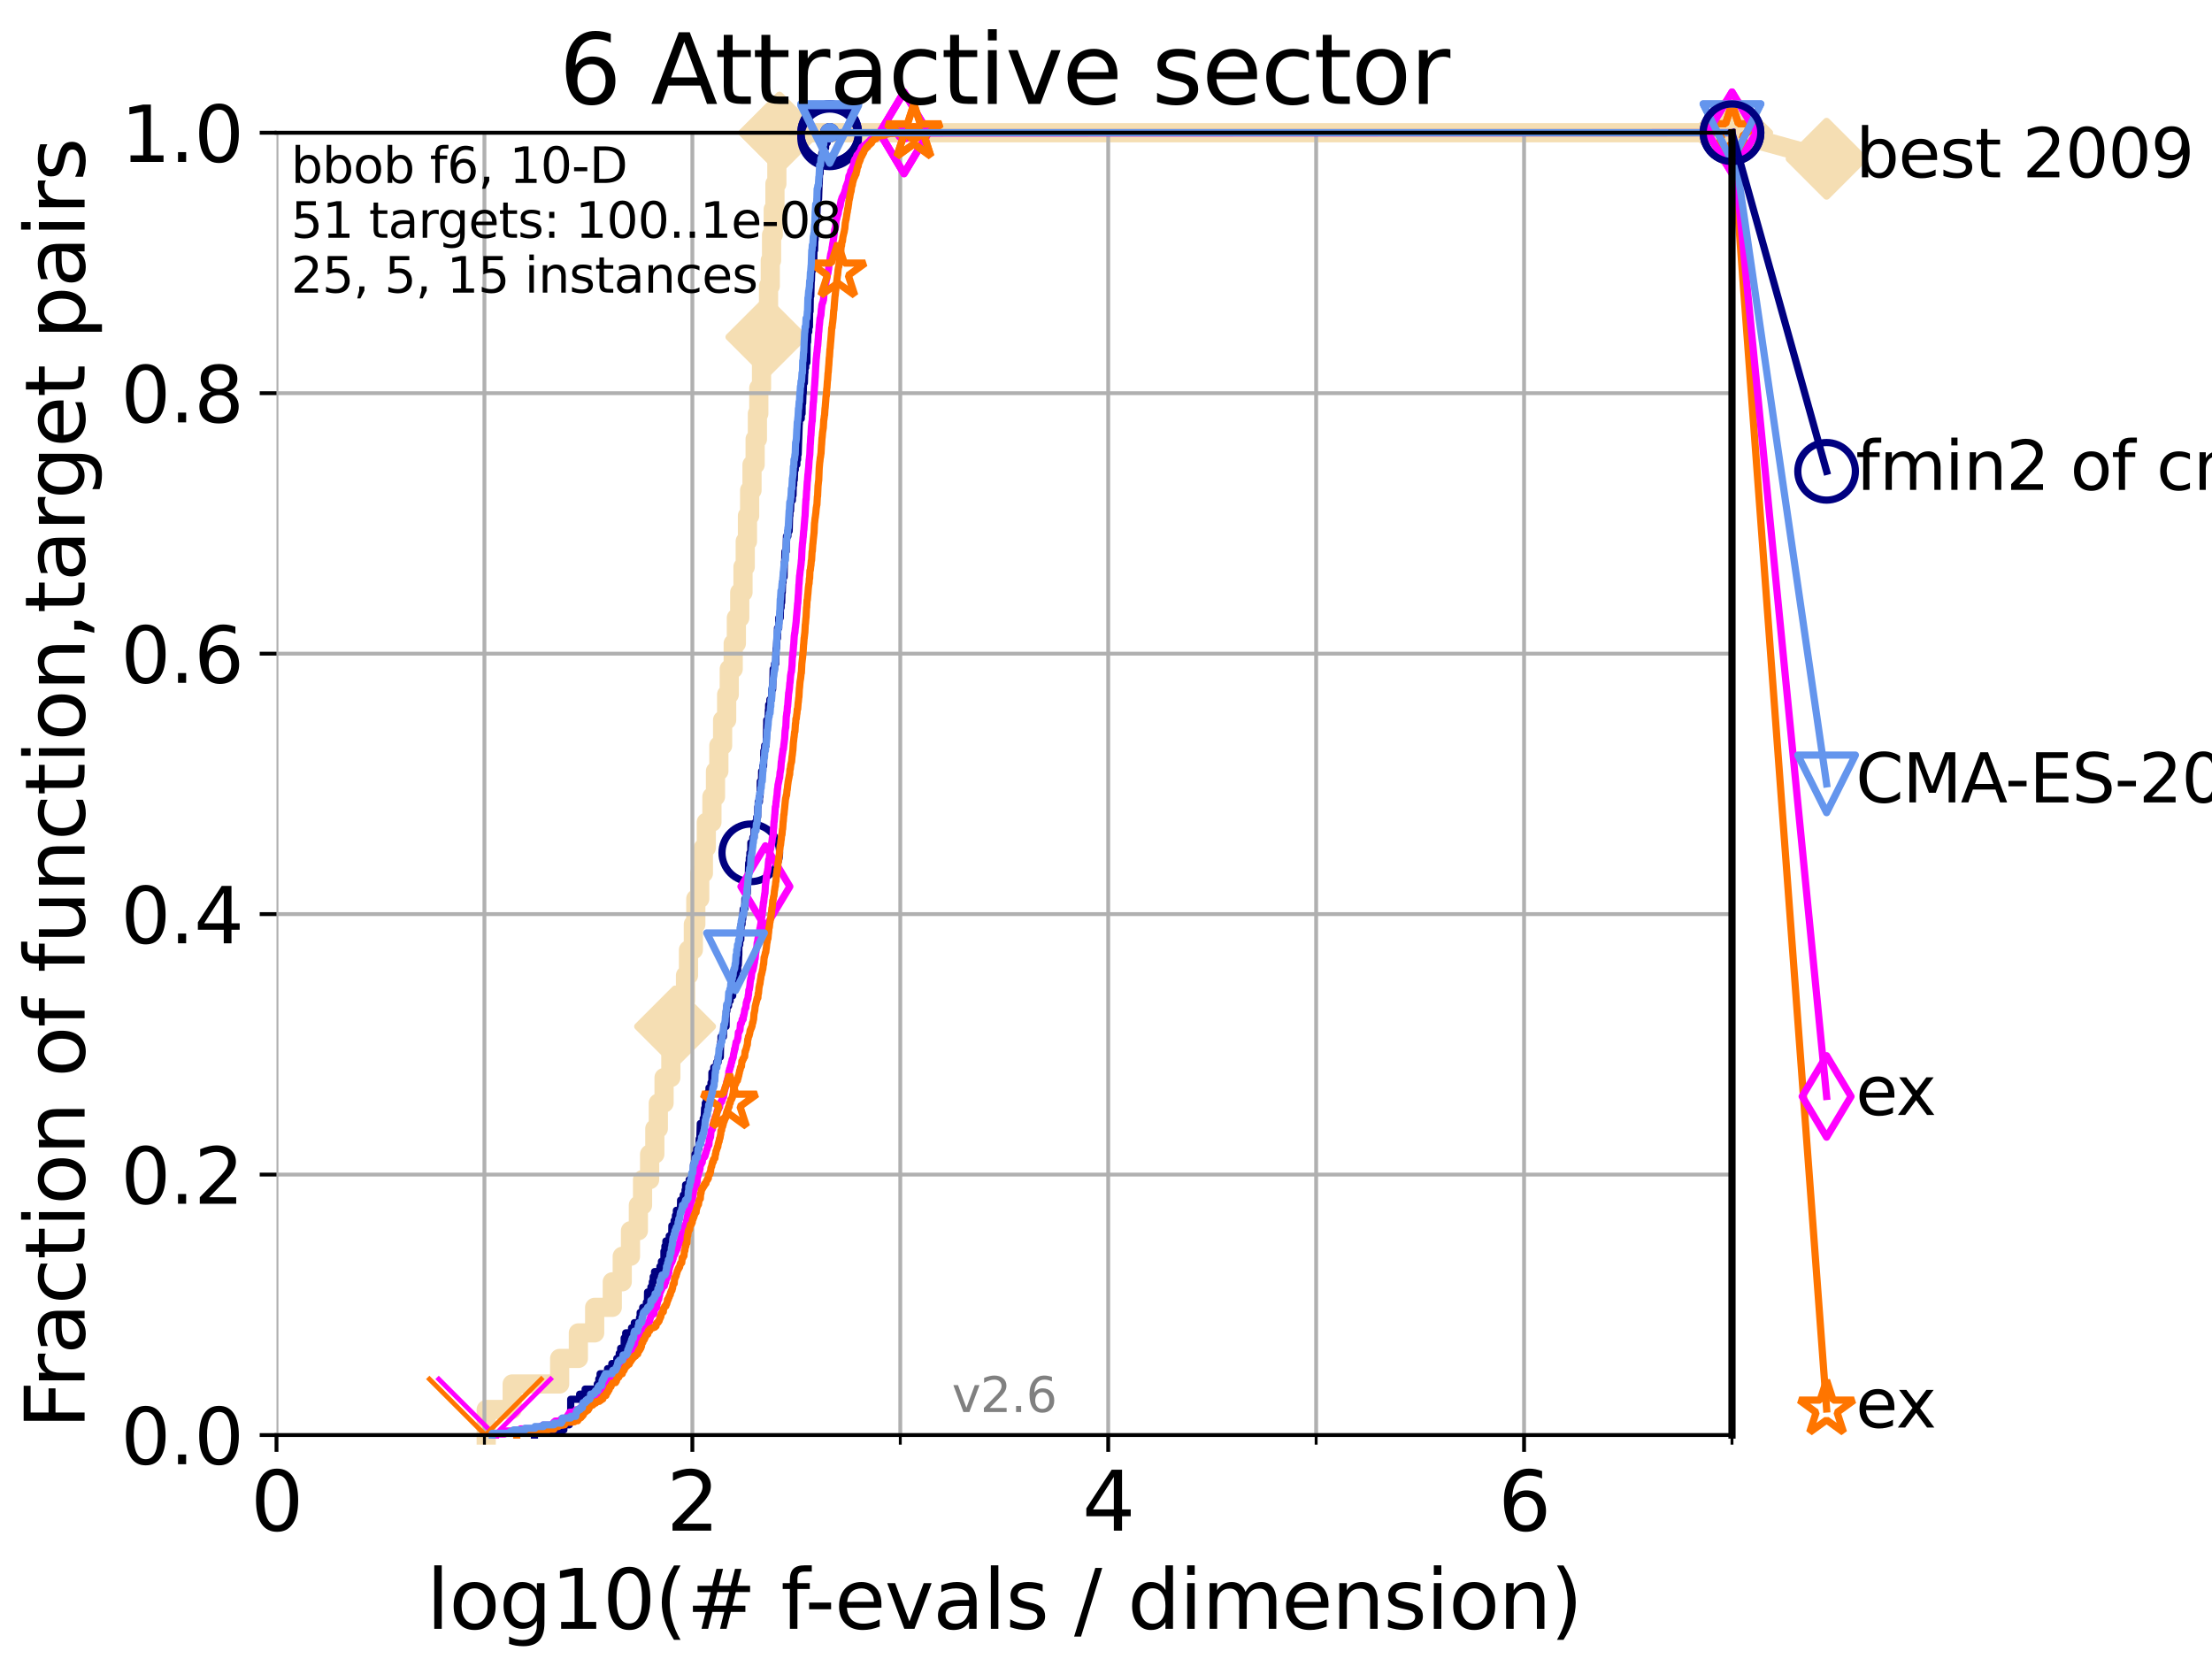 <?xml version="1.0" encoding="utf-8" standalone="no"?>
<!DOCTYPE svg PUBLIC "-//W3C//DTD SVG 1.1//EN"
  "http://www.w3.org/Graphics/SVG/1.1/DTD/svg11.dtd">
<svg xmlns:xlink="http://www.w3.org/1999/xlink" width="460.8pt" height="345.6pt" viewBox="0 0 460.8 345.6" xmlns="http://www.w3.org/2000/svg" version="1.1">
 <defs>
  <style type="text/css">*{stroke-linejoin: round; stroke-linecap: butt}</style>
 </defs>
 <g id="figure_1">
  <g id="patch_1">
   <path d="M 0 345.6 
L 460.8 345.6 
L 460.8 0 
L 0 0 
z
" style="fill: #ffffff"/>
  </g>
  <g id="axes_1">
   <g id="patch_2">
    <path d="M 57.6 298.944 
L 360.806 298.944 
L 360.806 27.648 
L 57.6 27.648 
z
" style="fill: #ffffff"/>
   </g>
   <g id="line2d_1">
    <path d="M 101.288 298.944 
L 101.288 293.624 
L 106.699 293.624 
L 106.699 288.305 
L 116.584 288.305 
L 116.584 282.985 
L 120.484 282.985 
L 120.484 277.666 
L 123.881 277.666 
L 123.881 272.346 
L 127.55 272.346 
L 127.55 267.027 
L 129.623 267.027 
L 129.623 261.707 
L 131.341 261.707 
L 131.341 256.388 
L 132.984 256.388 
L 132.984 251.068 
L 133.853 251.068 
L 133.853 245.749 
L 135.329 245.749 
L 135.329 240.429 
L 136.414 240.429 
L 136.414 235.11 
L 137.141 235.11 
L 137.141 229.79 
L 138.336 229.79 
L 138.336 224.471 
L 139.748 224.471 
L 139.748 219.151 
L 140.634 219.151 
L 140.634 213.832 
L 141.953 213.832 
L 141.953 208.512 
L 142.804 208.512 
L 142.804 203.192 
L 143.423 203.192 
L 143.423 197.873 
L 144.436 197.873 
L 144.436 192.553 
L 144.95 192.553 
L 144.95 187.234 
L 145.765 187.234 
L 145.765 181.914 
L 146.53 181.914 
L 146.53 176.595 
L 147.136 176.595 
L 147.136 171.275 
L 148.307 171.275 
L 148.307 165.956 
L 149.05 165.956 
L 149.05 160.636 
L 149.75 160.636 
L 149.75 155.317 
L 150.533 155.317 
L 150.533 149.997 
L 151.375 149.997 
L 151.375 144.678 
L 151.92 144.678 
L 151.92 139.358 
L 152.74 139.358 
L 152.74 134.039 
L 153.398 134.039 
L 153.398 128.719 
L 154.101 128.719 
L 154.101 123.4 
L 154.779 123.4 
L 154.779 118.08 
L 155.246 118.08 
L 155.246 112.76 
L 155.711 112.76 
L 155.711 107.441 
L 156.166 107.441 
L 156.166 102.121 
L 156.658 102.121 
L 156.658 96.802 
L 157.307 96.802 
L 157.307 91.482 
L 157.78 91.482 
L 157.78 86.163 
L 158.071 86.163 
L 158.071 80.843 
L 158.639 80.843 
L 158.639 75.524 
L 159.258 75.524 
L 159.258 70.204 
L 159.652 70.204 
L 159.652 64.885 
L 160.102 64.885 
L 160.102 59.565 
L 160.463 59.565 
L 160.463 54.246 
L 160.731 54.246 
L 160.731 48.926 
L 161.08 48.926 
L 161.08 43.607 
L 161.437 43.607 
L 161.437 38.287 
L 161.832 38.287 
L 161.832 32.968 
L 162.371 32.968 
L 162.371 27.648 
L 360.806 27.648 
" style="fill: none; stroke: #f5deb3; stroke-width: 4; stroke-linecap: square"/>
   </g>
   <g id="line2d_2">
    <defs>
     <path id="m8d5890be91" d="M -0 7.778 
L 7.778 0 
L 0 -7.778 
L -7.778 -0 
z
" style="stroke: #f5deb3; stroke-width: 1.5; stroke-linejoin: miter"/>
    </defs>
    <g>
     <use xlink:href="#m8d5890be91" x="140.634" y="213.832" style="fill: #f5deb3; stroke: #f5deb3; stroke-width: 1.5; stroke-linejoin: miter"/>
     <use xlink:href="#m8d5890be91" x="159.652" y="70.204" style="fill: #f5deb3; stroke: #f5deb3; stroke-width: 1.5; stroke-linejoin: miter"/>
     <use xlink:href="#m8d5890be91" x="162.371" y="27.648" style="fill: #f5deb3; stroke: #f5deb3; stroke-width: 1.5; stroke-linejoin: miter"/>
     <use xlink:href="#m8d5890be91" x="162.371" y="27.648" style="fill: #f5deb3; stroke: #f5deb3; stroke-width: 1.5; stroke-linejoin: miter"/>
     <use xlink:href="#m8d5890be91" x="360.806" y="27.648" style="fill: #f5deb3; stroke: #f5deb3; stroke-width: 1.5; stroke-linejoin: miter"/>
    </g>
   </g>
   <g id="line2d_3">
    <path style="fill: none; stroke: #f5deb3; stroke-width: 4; stroke-linecap: square"/>
    <g/>
   </g>
   <g id="line2d_4">
    <path d="M 360.806 27.648 
L 380.515 33.074 
" style="fill: none; stroke: #f5deb3; stroke-width: 4; stroke-linecap: square"/>
    <g>
     <use xlink:href="#m8d5890be91" x="360.806" y="27.648" style="fill: #f5deb3; stroke: #f5deb3; stroke-width: 1.5; stroke-linejoin: miter"/>
     <use xlink:href="#m8d5890be91" x="380.515" y="33.074" style="fill: #f5deb3; stroke: #f5deb3; stroke-width: 1.5; stroke-linejoin: miter"/>
    </g>
   </g>
   <g id="matplotlib.axis_1">
    <g id="xtick_1">
     <g id="line2d_5">
      <path d="M 57.6 298.944 
L 57.6 27.648 
" clip-path="url(#p85af156f87)" style="fill: none; stroke: #b0b0b0; stroke-width: 0.8; stroke-linecap: square"/>
     </g>
     <g id="line2d_6">
      <defs>
       <path id="md163bb7390" d="M 0 0 
L 0 3.5 
" style="stroke: #000000; stroke-width: 0.8"/>
      </defs>
      <g>
       <use xlink:href="#md163bb7390" x="57.6" y="298.944" style="stroke: #000000; stroke-width: 0.8"/>
      </g>
     </g>
     <g id="text_1">
      <!-- 0 -->
      <g transform="translate(52.192 318.861)scale(0.17 -0.17)">
       <defs>
        <path id="DejaVuSans-30" d="M 2034 4250 
Q 1547 4250 1301 3770 
Q 1056 3291 1056 2328 
Q 1056 1369 1301 889 
Q 1547 409 2034 409 
Q 2525 409 2770 889 
Q 3016 1369 3016 2328 
Q 3016 3291 2770 3770 
Q 2525 4250 2034 4250 
z
M 2034 4750 
Q 2819 4750 3233 4129 
Q 3647 3509 3647 2328 
Q 3647 1150 3233 529 
Q 2819 -91 2034 -91 
Q 1250 -91 836 529 
Q 422 1150 422 2328 
Q 422 3509 836 4129 
Q 1250 4750 2034 4750 
z
" transform="scale(0.016)"/>
       </defs>
       <use xlink:href="#DejaVuSans-30"/>
      </g>
     </g>
    </g>
    <g id="xtick_2">
     <g id="line2d_7">
      <path d="M 144.23 298.944 
L 144.23 27.648 
" clip-path="url(#p85af156f87)" style="fill: none; stroke: #b0b0b0; stroke-width: 0.8; stroke-linecap: square"/>
     </g>
     <g id="line2d_8">
      <g>
       <use xlink:href="#md163bb7390" x="144.23" y="298.944" style="stroke: #000000; stroke-width: 0.8"/>
      </g>
     </g>
     <g id="text_2">
      <!-- 2 -->
      <g transform="translate(138.822 318.861)scale(0.17 -0.17)">
       <defs>
        <path id="DejaVuSans-32" d="M 1228 531 
L 3431 531 
L 3431 0 
L 469 0 
L 469 531 
Q 828 903 1448 1529 
Q 2069 2156 2228 2338 
Q 2531 2678 2651 2914 
Q 2772 3150 2772 3378 
Q 2772 3750 2511 3984 
Q 2250 4219 1831 4219 
Q 1534 4219 1204 4116 
Q 875 4013 500 3803 
L 500 4441 
Q 881 4594 1212 4672 
Q 1544 4750 1819 4750 
Q 2544 4750 2975 4387 
Q 3406 4025 3406 3419 
Q 3406 3131 3298 2873 
Q 3191 2616 2906 2266 
Q 2828 2175 2409 1742 
Q 1991 1309 1228 531 
z
" transform="scale(0.016)"/>
       </defs>
       <use xlink:href="#DejaVuSans-32"/>
      </g>
     </g>
    </g>
    <g id="xtick_3">
     <g id="line2d_9">
      <path d="M 230.861 298.944 
L 230.861 27.648 
" clip-path="url(#p85af156f87)" style="fill: none; stroke: #b0b0b0; stroke-width: 0.8; stroke-linecap: square"/>
     </g>
     <g id="line2d_10">
      <g>
       <use xlink:href="#md163bb7390" x="230.861" y="298.944" style="stroke: #000000; stroke-width: 0.8"/>
      </g>
     </g>
     <g id="text_3">
      <!-- 4 -->
      <g transform="translate(225.453 318.861)scale(0.17 -0.17)">
       <defs>
        <path id="DejaVuSans-34" d="M 2419 4116 
L 825 1625 
L 2419 1625 
L 2419 4116 
z
M 2253 4666 
L 3047 4666 
L 3047 1625 
L 3713 1625 
L 3713 1100 
L 3047 1100 
L 3047 0 
L 2419 0 
L 2419 1100 
L 313 1100 
L 313 1709 
L 2253 4666 
z
" transform="scale(0.016)"/>
       </defs>
       <use xlink:href="#DejaVuSans-34"/>
      </g>
     </g>
    </g>
    <g id="xtick_4">
     <g id="line2d_11">
      <path d="M 317.491 298.944 
L 317.491 27.648 
" clip-path="url(#p85af156f87)" style="fill: none; stroke: #b0b0b0; stroke-width: 0.8; stroke-linecap: square"/>
     </g>
     <g id="line2d_12">
      <g>
       <use xlink:href="#md163bb7390" x="317.491" y="298.944" style="stroke: #000000; stroke-width: 0.8"/>
      </g>
     </g>
     <g id="text_4">
      <!-- 6 -->
      <g transform="translate(312.083 318.861)scale(0.17 -0.17)">
       <defs>
        <path id="DejaVuSans-36" d="M 2113 2584 
Q 1688 2584 1439 2293 
Q 1191 2003 1191 1497 
Q 1191 994 1439 701 
Q 1688 409 2113 409 
Q 2538 409 2786 701 
Q 3034 994 3034 1497 
Q 3034 2003 2786 2293 
Q 2538 2584 2113 2584 
z
M 3366 4563 
L 3366 3988 
Q 3128 4100 2886 4159 
Q 2644 4219 2406 4219 
Q 1781 4219 1451 3797 
Q 1122 3375 1075 2522 
Q 1259 2794 1537 2939 
Q 1816 3084 2150 3084 
Q 2853 3084 3261 2657 
Q 3669 2231 3669 1497 
Q 3669 778 3244 343 
Q 2819 -91 2113 -91 
Q 1303 -91 875 529 
Q 447 1150 447 2328 
Q 447 3434 972 4092 
Q 1497 4750 2381 4750 
Q 2619 4750 2861 4703 
Q 3103 4656 3366 4563 
z
" transform="scale(0.016)"/>
       </defs>
       <use xlink:href="#DejaVuSans-36"/>
      </g>
     </g>
    </g>
    <g id="xtick_5">
     <g id="line2d_13">
      <path d="M 100.915 298.944 
L 100.915 27.648 
" clip-path="url(#p85af156f87)" style="fill: none; stroke: #b0b0b0; stroke-width: 0.8; stroke-linecap: square"/>
     </g>
     <g id="line2d_14">
      <defs>
       <path id="m31f75d747e" d="M 0 0 
L 0 2 
" style="stroke: #000000; stroke-width: 0.6"/>
      </defs>
      <g>
       <use xlink:href="#m31f75d747e" x="100.915" y="298.944" style="stroke: #000000; stroke-width: 0.6"/>
      </g>
     </g>
    </g>
    <g id="xtick_6">
     <g id="line2d_15">
      <path d="M 187.546 298.944 
L 187.546 27.648 
" clip-path="url(#p85af156f87)" style="fill: none; stroke: #b0b0b0; stroke-width: 0.8; stroke-linecap: square"/>
     </g>
     <g id="line2d_16">
      <g>
       <use xlink:href="#m31f75d747e" x="187.546" y="298.944" style="stroke: #000000; stroke-width: 0.6"/>
      </g>
     </g>
    </g>
    <g id="xtick_7">
     <g id="line2d_17">
      <path d="M 274.176 298.944 
L 274.176 27.648 
" clip-path="url(#p85af156f87)" style="fill: none; stroke: #b0b0b0; stroke-width: 0.8; stroke-linecap: square"/>
     </g>
     <g id="line2d_18">
      <g>
       <use xlink:href="#m31f75d747e" x="274.176" y="298.944" style="stroke: #000000; stroke-width: 0.6"/>
      </g>
     </g>
    </g>
    <g id="xtick_8">
     <g id="line2d_19">
      <path d="M 360.806 298.944 
L 360.806 27.648 
" clip-path="url(#p85af156f87)" style="fill: none; stroke: #b0b0b0; stroke-width: 0.8; stroke-linecap: square"/>
     </g>
     <g id="line2d_20">
      <g>
       <use xlink:href="#m31f75d747e" x="360.806" y="298.944" style="stroke: #000000; stroke-width: 0.6"/>
      </g>
     </g>
    </g>
    <g id="text_5">
     <!-- log10(# f-evals / dimension) -->
     <g transform="translate(88.823 339.314)scale(0.17 -0.17)">
      <defs>
       <path id="DejaVuSans-6c" d="M 603 4863 
L 1178 4863 
L 1178 0 
L 603 0 
L 603 4863 
z
" transform="scale(0.016)"/>
       <path id="DejaVuSans-6f" d="M 1959 3097 
Q 1497 3097 1228 2736 
Q 959 2375 959 1747 
Q 959 1119 1226 758 
Q 1494 397 1959 397 
Q 2419 397 2687 759 
Q 2956 1122 2956 1747 
Q 2956 2369 2687 2733 
Q 2419 3097 1959 3097 
z
M 1959 3584 
Q 2709 3584 3137 3096 
Q 3566 2609 3566 1747 
Q 3566 888 3137 398 
Q 2709 -91 1959 -91 
Q 1206 -91 779 398 
Q 353 888 353 1747 
Q 353 2609 779 3096 
Q 1206 3584 1959 3584 
z
" transform="scale(0.016)"/>
       <path id="DejaVuSans-67" d="M 2906 1791 
Q 2906 2416 2648 2759 
Q 2391 3103 1925 3103 
Q 1463 3103 1205 2759 
Q 947 2416 947 1791 
Q 947 1169 1205 825 
Q 1463 481 1925 481 
Q 2391 481 2648 825 
Q 2906 1169 2906 1791 
z
M 3481 434 
Q 3481 -459 3084 -895 
Q 2688 -1331 1869 -1331 
Q 1566 -1331 1297 -1286 
Q 1028 -1241 775 -1147 
L 775 -588 
Q 1028 -725 1275 -790 
Q 1522 -856 1778 -856 
Q 2344 -856 2625 -561 
Q 2906 -266 2906 331 
L 2906 616 
Q 2728 306 2450 153 
Q 2172 0 1784 0 
Q 1141 0 747 490 
Q 353 981 353 1791 
Q 353 2603 747 3093 
Q 1141 3584 1784 3584 
Q 2172 3584 2450 3431 
Q 2728 3278 2906 2969 
L 2906 3500 
L 3481 3500 
L 3481 434 
z
" transform="scale(0.016)"/>
       <path id="DejaVuSans-31" d="M 794 531 
L 1825 531 
L 1825 4091 
L 703 3866 
L 703 4441 
L 1819 4666 
L 2450 4666 
L 2450 531 
L 3481 531 
L 3481 0 
L 794 0 
L 794 531 
z
" transform="scale(0.016)"/>
       <path id="DejaVuSans-28" d="M 1984 4856 
Q 1566 4138 1362 3434 
Q 1159 2731 1159 2009 
Q 1159 1288 1364 580 
Q 1569 -128 1984 -844 
L 1484 -844 
Q 1016 -109 783 600 
Q 550 1309 550 2009 
Q 550 2706 781 3412 
Q 1013 4119 1484 4856 
L 1984 4856 
z
" transform="scale(0.016)"/>
       <path id="DejaVuSans-23" d="M 3272 2816 
L 2363 2816 
L 2100 1772 
L 3016 1772 
L 3272 2816 
z
M 2803 4594 
L 2478 3297 
L 3391 3297 
L 3719 4594 
L 4219 4594 
L 3897 3297 
L 4872 3297 
L 4872 2816 
L 3775 2816 
L 3519 1772 
L 4513 1772 
L 4513 1294 
L 3397 1294 
L 3072 0 
L 2572 0 
L 2894 1294 
L 1978 1294 
L 1656 0 
L 1153 0 
L 1478 1294 
L 494 1294 
L 494 1772 
L 1594 1772 
L 1856 2816 
L 850 2816 
L 850 3297 
L 1978 3297 
L 2297 4594 
L 2803 4594 
z
" transform="scale(0.016)"/>
       <path id="DejaVuSans-20" transform="scale(0.016)"/>
       <path id="DejaVuSans-66" d="M 2375 4863 
L 2375 4384 
L 1825 4384 
Q 1516 4384 1395 4259 
Q 1275 4134 1275 3809 
L 1275 3500 
L 2222 3500 
L 2222 3053 
L 1275 3053 
L 1275 0 
L 697 0 
L 697 3053 
L 147 3053 
L 147 3500 
L 697 3500 
L 697 3744 
Q 697 4328 969 4595 
Q 1241 4863 1831 4863 
L 2375 4863 
z
" transform="scale(0.016)"/>
       <path id="DejaVuSans-2d" d="M 313 2009 
L 1997 2009 
L 1997 1497 
L 313 1497 
L 313 2009 
z
" transform="scale(0.016)"/>
       <path id="DejaVuSans-65" d="M 3597 1894 
L 3597 1613 
L 953 1613 
Q 991 1019 1311 708 
Q 1631 397 2203 397 
Q 2534 397 2845 478 
Q 3156 559 3463 722 
L 3463 178 
Q 3153 47 2828 -22 
Q 2503 -91 2169 -91 
Q 1331 -91 842 396 
Q 353 884 353 1716 
Q 353 2575 817 3079 
Q 1281 3584 2069 3584 
Q 2775 3584 3186 3129 
Q 3597 2675 3597 1894 
z
M 3022 2063 
Q 3016 2534 2758 2815 
Q 2500 3097 2075 3097 
Q 1594 3097 1305 2825 
Q 1016 2553 972 2059 
L 3022 2063 
z
" transform="scale(0.016)"/>
       <path id="DejaVuSans-76" d="M 191 3500 
L 800 3500 
L 1894 563 
L 2988 3500 
L 3597 3500 
L 2284 0 
L 1503 0 
L 191 3500 
z
" transform="scale(0.016)"/>
       <path id="DejaVuSans-61" d="M 2194 1759 
Q 1497 1759 1228 1600 
Q 959 1441 959 1056 
Q 959 750 1161 570 
Q 1363 391 1709 391 
Q 2188 391 2477 730 
Q 2766 1069 2766 1631 
L 2766 1759 
L 2194 1759 
z
M 3341 1997 
L 3341 0 
L 2766 0 
L 2766 531 
Q 2569 213 2275 61 
Q 1981 -91 1556 -91 
Q 1019 -91 701 211 
Q 384 513 384 1019 
Q 384 1609 779 1909 
Q 1175 2209 1959 2209 
L 2766 2209 
L 2766 2266 
Q 2766 2663 2505 2880 
Q 2244 3097 1772 3097 
Q 1472 3097 1187 3025 
Q 903 2953 641 2809 
L 641 3341 
Q 956 3463 1253 3523 
Q 1550 3584 1831 3584 
Q 2591 3584 2966 3190 
Q 3341 2797 3341 1997 
z
" transform="scale(0.016)"/>
       <path id="DejaVuSans-73" d="M 2834 3397 
L 2834 2853 
Q 2591 2978 2328 3040 
Q 2066 3103 1784 3103 
Q 1356 3103 1142 2972 
Q 928 2841 928 2578 
Q 928 2378 1081 2264 
Q 1234 2150 1697 2047 
L 1894 2003 
Q 2506 1872 2764 1633 
Q 3022 1394 3022 966 
Q 3022 478 2636 193 
Q 2250 -91 1575 -91 
Q 1294 -91 989 -36 
Q 684 19 347 128 
L 347 722 
Q 666 556 975 473 
Q 1284 391 1588 391 
Q 1994 391 2212 530 
Q 2431 669 2431 922 
Q 2431 1156 2273 1281 
Q 2116 1406 1581 1522 
L 1381 1569 
Q 847 1681 609 1914 
Q 372 2147 372 2553 
Q 372 3047 722 3315 
Q 1072 3584 1716 3584 
Q 2034 3584 2315 3537 
Q 2597 3491 2834 3397 
z
" transform="scale(0.016)"/>
       <path id="DejaVuSans-2f" d="M 1625 4666 
L 2156 4666 
L 531 -594 
L 0 -594 
L 1625 4666 
z
" transform="scale(0.016)"/>
       <path id="DejaVuSans-64" d="M 2906 2969 
L 2906 4863 
L 3481 4863 
L 3481 0 
L 2906 0 
L 2906 525 
Q 2725 213 2448 61 
Q 2172 -91 1784 -91 
Q 1150 -91 751 415 
Q 353 922 353 1747 
Q 353 2572 751 3078 
Q 1150 3584 1784 3584 
Q 2172 3584 2448 3432 
Q 2725 3281 2906 2969 
z
M 947 1747 
Q 947 1113 1208 752 
Q 1469 391 1925 391 
Q 2381 391 2643 752 
Q 2906 1113 2906 1747 
Q 2906 2381 2643 2742 
Q 2381 3103 1925 3103 
Q 1469 3103 1208 2742 
Q 947 2381 947 1747 
z
" transform="scale(0.016)"/>
       <path id="DejaVuSans-69" d="M 603 3500 
L 1178 3500 
L 1178 0 
L 603 0 
L 603 3500 
z
M 603 4863 
L 1178 4863 
L 1178 4134 
L 603 4134 
L 603 4863 
z
" transform="scale(0.016)"/>
       <path id="DejaVuSans-6d" d="M 3328 2828 
Q 3544 3216 3844 3400 
Q 4144 3584 4550 3584 
Q 5097 3584 5394 3201 
Q 5691 2819 5691 2113 
L 5691 0 
L 5113 0 
L 5113 2094 
Q 5113 2597 4934 2840 
Q 4756 3084 4391 3084 
Q 3944 3084 3684 2787 
Q 3425 2491 3425 1978 
L 3425 0 
L 2847 0 
L 2847 2094 
Q 2847 2600 2669 2842 
Q 2491 3084 2119 3084 
Q 1678 3084 1418 2786 
Q 1159 2488 1159 1978 
L 1159 0 
L 581 0 
L 581 3500 
L 1159 3500 
L 1159 2956 
Q 1356 3278 1631 3431 
Q 1906 3584 2284 3584 
Q 2666 3584 2933 3390 
Q 3200 3197 3328 2828 
z
" transform="scale(0.016)"/>
       <path id="DejaVuSans-6e" d="M 3513 2113 
L 3513 0 
L 2938 0 
L 2938 2094 
Q 2938 2591 2744 2837 
Q 2550 3084 2163 3084 
Q 1697 3084 1428 2787 
Q 1159 2491 1159 1978 
L 1159 0 
L 581 0 
L 581 3500 
L 1159 3500 
L 1159 2956 
Q 1366 3272 1645 3428 
Q 1925 3584 2291 3584 
Q 2894 3584 3203 3211 
Q 3513 2838 3513 2113 
z
" transform="scale(0.016)"/>
       <path id="DejaVuSans-29" d="M 513 4856 
L 1013 4856 
Q 1481 4119 1714 3412 
Q 1947 2706 1947 2009 
Q 1947 1309 1714 600 
Q 1481 -109 1013 -844 
L 513 -844 
Q 928 -128 1133 580 
Q 1338 1288 1338 2009 
Q 1338 2731 1133 3434 
Q 928 4138 513 4856 
z
" transform="scale(0.016)"/>
      </defs>
      <use xlink:href="#DejaVuSans-6c"/>
      <use xlink:href="#DejaVuSans-6f" x="27.783"/>
      <use xlink:href="#DejaVuSans-67" x="88.965"/>
      <use xlink:href="#DejaVuSans-31" x="152.441"/>
      <use xlink:href="#DejaVuSans-30" x="216.064"/>
      <use xlink:href="#DejaVuSans-28" x="279.688"/>
      <use xlink:href="#DejaVuSans-23" x="318.701"/>
      <use xlink:href="#DejaVuSans-20" x="402.49"/>
      <use xlink:href="#DejaVuSans-66" x="434.277"/>
      <use xlink:href="#DejaVuSans-2d" x="463.982"/>
      <use xlink:href="#DejaVuSans-65" x="500.066"/>
      <use xlink:href="#DejaVuSans-76" x="561.59"/>
      <use xlink:href="#DejaVuSans-61" x="620.77"/>
      <use xlink:href="#DejaVuSans-6c" x="682.049"/>
      <use xlink:href="#DejaVuSans-73" x="709.832"/>
      <use xlink:href="#DejaVuSans-20" x="761.932"/>
      <use xlink:href="#DejaVuSans-2f" x="793.719"/>
      <use xlink:href="#DejaVuSans-20" x="827.41"/>
      <use xlink:href="#DejaVuSans-64" x="859.197"/>
      <use xlink:href="#DejaVuSans-69" x="922.674"/>
      <use xlink:href="#DejaVuSans-6d" x="950.457"/>
      <use xlink:href="#DejaVuSans-65" x="1047.869"/>
      <use xlink:href="#DejaVuSans-6e" x="1109.393"/>
      <use xlink:href="#DejaVuSans-73" x="1172.771"/>
      <use xlink:href="#DejaVuSans-69" x="1224.871"/>
      <use xlink:href="#DejaVuSans-6f" x="1252.654"/>
      <use xlink:href="#DejaVuSans-6e" x="1313.836"/>
      <use xlink:href="#DejaVuSans-29" x="1377.215"/>
     </g>
    </g>
   </g>
   <g id="matplotlib.axis_2">
    <g id="ytick_1">
     <g id="line2d_21">
      <path d="M 57.6 298.944 
L 360.806 298.944 
" clip-path="url(#p85af156f87)" style="fill: none; stroke: #b0b0b0; stroke-width: 0.8; stroke-linecap: square"/>
     </g>
     <g id="line2d_22">
      <defs>
       <path id="mf299ca62bd" d="M 0 0 
L -3.5 0 
" style="stroke: #000000; stroke-width: 0.8"/>
      </defs>
      <g>
       <use xlink:href="#mf299ca62bd" x="57.6" y="298.944" style="stroke: #000000; stroke-width: 0.8"/>
      </g>
     </g>
     <g id="text_6">
      <!-- 0.0 -->
      <g transform="translate(25.155 305.023)scale(0.16 -0.16)">
       <defs>
        <path id="DejaVuSans-2e" d="M 684 794 
L 1344 794 
L 1344 0 
L 684 0 
L 684 794 
z
" transform="scale(0.016)"/>
       </defs>
       <use xlink:href="#DejaVuSans-30"/>
       <use xlink:href="#DejaVuSans-2e" x="63.623"/>
       <use xlink:href="#DejaVuSans-30" x="95.41"/>
      </g>
     </g>
    </g>
    <g id="ytick_2">
     <g id="line2d_23">
      <path d="M 57.6 244.685 
L 360.806 244.685 
" clip-path="url(#p85af156f87)" style="fill: none; stroke: #b0b0b0; stroke-width: 0.8; stroke-linecap: square"/>
     </g>
     <g id="line2d_24">
      <g>
       <use xlink:href="#mf299ca62bd" x="57.6" y="244.685" style="stroke: #000000; stroke-width: 0.8"/>
      </g>
     </g>
     <g id="text_7">
      <!-- 0.2 -->
      <g transform="translate(25.155 250.764)scale(0.16 -0.16)">
       <use xlink:href="#DejaVuSans-30"/>
       <use xlink:href="#DejaVuSans-2e" x="63.623"/>
       <use xlink:href="#DejaVuSans-32" x="95.41"/>
      </g>
     </g>
    </g>
    <g id="ytick_3">
     <g id="line2d_25">
      <path d="M 57.6 190.426 
L 360.806 190.426 
" clip-path="url(#p85af156f87)" style="fill: none; stroke: #b0b0b0; stroke-width: 0.8; stroke-linecap: square"/>
     </g>
     <g id="line2d_26">
      <g>
       <use xlink:href="#mf299ca62bd" x="57.6" y="190.426" style="stroke: #000000; stroke-width: 0.8"/>
      </g>
     </g>
     <g id="text_8">
      <!-- 0.4 -->
      <g transform="translate(25.155 196.504)scale(0.16 -0.16)">
       <use xlink:href="#DejaVuSans-30"/>
       <use xlink:href="#DejaVuSans-2e" x="63.623"/>
       <use xlink:href="#DejaVuSans-34" x="95.41"/>
      </g>
     </g>
    </g>
    <g id="ytick_4">
     <g id="line2d_27">
      <path d="M 57.6 136.166 
L 360.806 136.166 
" clip-path="url(#p85af156f87)" style="fill: none; stroke: #b0b0b0; stroke-width: 0.8; stroke-linecap: square"/>
     </g>
     <g id="line2d_28">
      <g>
       <use xlink:href="#mf299ca62bd" x="57.6" y="136.166" style="stroke: #000000; stroke-width: 0.8"/>
      </g>
     </g>
     <g id="text_9">
      <!-- 0.6 -->
      <g transform="translate(25.155 142.245)scale(0.16 -0.16)">
       <use xlink:href="#DejaVuSans-30"/>
       <use xlink:href="#DejaVuSans-2e" x="63.623"/>
       <use xlink:href="#DejaVuSans-36" x="95.41"/>
      </g>
     </g>
    </g>
    <g id="ytick_5">
     <g id="line2d_29">
      <path d="M 57.6 81.907 
L 360.806 81.907 
" clip-path="url(#p85af156f87)" style="fill: none; stroke: #b0b0b0; stroke-width: 0.8; stroke-linecap: square"/>
     </g>
     <g id="line2d_30">
      <g>
       <use xlink:href="#mf299ca62bd" x="57.6" y="81.907" style="stroke: #000000; stroke-width: 0.8"/>
      </g>
     </g>
     <g id="text_10">
      <!-- 0.8 -->
      <g transform="translate(25.155 87.986)scale(0.16 -0.16)">
       <defs>
        <path id="DejaVuSans-38" d="M 2034 2216 
Q 1584 2216 1326 1975 
Q 1069 1734 1069 1313 
Q 1069 891 1326 650 
Q 1584 409 2034 409 
Q 2484 409 2743 651 
Q 3003 894 3003 1313 
Q 3003 1734 2745 1975 
Q 2488 2216 2034 2216 
z
M 1403 2484 
Q 997 2584 770 2862 
Q 544 3141 544 3541 
Q 544 4100 942 4425 
Q 1341 4750 2034 4750 
Q 2731 4750 3128 4425 
Q 3525 4100 3525 3541 
Q 3525 3141 3298 2862 
Q 3072 2584 2669 2484 
Q 3125 2378 3379 2068 
Q 3634 1759 3634 1313 
Q 3634 634 3220 271 
Q 2806 -91 2034 -91 
Q 1263 -91 848 271 
Q 434 634 434 1313 
Q 434 1759 690 2068 
Q 947 2378 1403 2484 
z
M 1172 3481 
Q 1172 3119 1398 2916 
Q 1625 2713 2034 2713 
Q 2441 2713 2670 2916 
Q 2900 3119 2900 3481 
Q 2900 3844 2670 4047 
Q 2441 4250 2034 4250 
Q 1625 4250 1398 4047 
Q 1172 3844 1172 3481 
z
" transform="scale(0.016)"/>
       </defs>
       <use xlink:href="#DejaVuSans-30"/>
       <use xlink:href="#DejaVuSans-2e" x="63.623"/>
       <use xlink:href="#DejaVuSans-38" x="95.41"/>
      </g>
     </g>
    </g>
    <g id="ytick_6">
     <g id="line2d_31">
      <path d="M 57.6 27.648 
L 360.806 27.648 
" clip-path="url(#p85af156f87)" style="fill: none; stroke: #b0b0b0; stroke-width: 0.8; stroke-linecap: square"/>
     </g>
     <g id="line2d_32">
      <g>
       <use xlink:href="#mf299ca62bd" x="57.6" y="27.648" style="stroke: #000000; stroke-width: 0.8"/>
      </g>
     </g>
     <g id="text_11">
      <!-- 1.0 -->
      <g transform="translate(25.155 33.727)scale(0.16 -0.16)">
       <use xlink:href="#DejaVuSans-31"/>
       <use xlink:href="#DejaVuSans-2e" x="63.623"/>
       <use xlink:href="#DejaVuSans-30" x="95.41"/>
      </g>
     </g>
    </g>
    <g id="text_12">
     <!-- Fraction of function,target pairs -->
     <g transform="translate(17.62 297.681)rotate(-90)scale(0.17 -0.17)">
      <defs>
       <path id="DejaVuSans-46" d="M 628 4666 
L 3309 4666 
L 3309 4134 
L 1259 4134 
L 1259 2759 
L 3109 2759 
L 3109 2228 
L 1259 2228 
L 1259 0 
L 628 0 
L 628 4666 
z
" transform="scale(0.016)"/>
       <path id="DejaVuSans-72" d="M 2631 2963 
Q 2534 3019 2420 3045 
Q 2306 3072 2169 3072 
Q 1681 3072 1420 2755 
Q 1159 2438 1159 1844 
L 1159 0 
L 581 0 
L 581 3500 
L 1159 3500 
L 1159 2956 
Q 1341 3275 1631 3429 
Q 1922 3584 2338 3584 
Q 2397 3584 2469 3576 
Q 2541 3569 2628 3553 
L 2631 2963 
z
" transform="scale(0.016)"/>
       <path id="DejaVuSans-63" d="M 3122 3366 
L 3122 2828 
Q 2878 2963 2633 3030 
Q 2388 3097 2138 3097 
Q 1578 3097 1268 2742 
Q 959 2388 959 1747 
Q 959 1106 1268 751 
Q 1578 397 2138 397 
Q 2388 397 2633 464 
Q 2878 531 3122 666 
L 3122 134 
Q 2881 22 2623 -34 
Q 2366 -91 2075 -91 
Q 1284 -91 818 406 
Q 353 903 353 1747 
Q 353 2603 823 3093 
Q 1294 3584 2113 3584 
Q 2378 3584 2631 3529 
Q 2884 3475 3122 3366 
z
" transform="scale(0.016)"/>
       <path id="DejaVuSans-74" d="M 1172 4494 
L 1172 3500 
L 2356 3500 
L 2356 3053 
L 1172 3053 
L 1172 1153 
Q 1172 725 1289 603 
Q 1406 481 1766 481 
L 2356 481 
L 2356 0 
L 1766 0 
Q 1100 0 847 248 
Q 594 497 594 1153 
L 594 3053 
L 172 3053 
L 172 3500 
L 594 3500 
L 594 4494 
L 1172 4494 
z
" transform="scale(0.016)"/>
       <path id="DejaVuSans-75" d="M 544 1381 
L 544 3500 
L 1119 3500 
L 1119 1403 
Q 1119 906 1312 657 
Q 1506 409 1894 409 
Q 2359 409 2629 706 
Q 2900 1003 2900 1516 
L 2900 3500 
L 3475 3500 
L 3475 0 
L 2900 0 
L 2900 538 
Q 2691 219 2414 64 
Q 2138 -91 1772 -91 
Q 1169 -91 856 284 
Q 544 659 544 1381 
z
M 1991 3584 
L 1991 3584 
z
" transform="scale(0.016)"/>
       <path id="DejaVuSans-2c" d="M 750 794 
L 1409 794 
L 1409 256 
L 897 -744 
L 494 -744 
L 750 256 
L 750 794 
z
" transform="scale(0.016)"/>
       <path id="DejaVuSans-70" d="M 1159 525 
L 1159 -1331 
L 581 -1331 
L 581 3500 
L 1159 3500 
L 1159 2969 
Q 1341 3281 1617 3432 
Q 1894 3584 2278 3584 
Q 2916 3584 3314 3078 
Q 3713 2572 3713 1747 
Q 3713 922 3314 415 
Q 2916 -91 2278 -91 
Q 1894 -91 1617 61 
Q 1341 213 1159 525 
z
M 3116 1747 
Q 3116 2381 2855 2742 
Q 2594 3103 2138 3103 
Q 1681 3103 1420 2742 
Q 1159 2381 1159 1747 
Q 1159 1113 1420 752 
Q 1681 391 2138 391 
Q 2594 391 2855 752 
Q 3116 1113 3116 1747 
z
" transform="scale(0.016)"/>
      </defs>
      <use xlink:href="#DejaVuSans-46"/>
      <use xlink:href="#DejaVuSans-72" x="50.27"/>
      <use xlink:href="#DejaVuSans-61" x="91.383"/>
      <use xlink:href="#DejaVuSans-63" x="152.662"/>
      <use xlink:href="#DejaVuSans-74" x="207.643"/>
      <use xlink:href="#DejaVuSans-69" x="246.852"/>
      <use xlink:href="#DejaVuSans-6f" x="274.635"/>
      <use xlink:href="#DejaVuSans-6e" x="335.816"/>
      <use xlink:href="#DejaVuSans-20" x="399.195"/>
      <use xlink:href="#DejaVuSans-6f" x="430.982"/>
      <use xlink:href="#DejaVuSans-66" x="492.164"/>
      <use xlink:href="#DejaVuSans-20" x="527.369"/>
      <use xlink:href="#DejaVuSans-66" x="559.156"/>
      <use xlink:href="#DejaVuSans-75" x="594.361"/>
      <use xlink:href="#DejaVuSans-6e" x="657.74"/>
      <use xlink:href="#DejaVuSans-63" x="721.119"/>
      <use xlink:href="#DejaVuSans-74" x="776.1"/>
      <use xlink:href="#DejaVuSans-69" x="815.309"/>
      <use xlink:href="#DejaVuSans-6f" x="843.092"/>
      <use xlink:href="#DejaVuSans-6e" x="904.273"/>
      <use xlink:href="#DejaVuSans-2c" x="967.652"/>
      <use xlink:href="#DejaVuSans-74" x="999.439"/>
      <use xlink:href="#DejaVuSans-61" x="1038.648"/>
      <use xlink:href="#DejaVuSans-72" x="1099.928"/>
      <use xlink:href="#DejaVuSans-67" x="1139.291"/>
      <use xlink:href="#DejaVuSans-65" x="1202.768"/>
      <use xlink:href="#DejaVuSans-74" x="1264.291"/>
      <use xlink:href="#DejaVuSans-20" x="1303.5"/>
      <use xlink:href="#DejaVuSans-70" x="1335.287"/>
      <use xlink:href="#DejaVuSans-61" x="1398.764"/>
      <use xlink:href="#DejaVuSans-69" x="1460.043"/>
      <use xlink:href="#DejaVuSans-72" x="1487.826"/>
      <use xlink:href="#DejaVuSans-73" x="1528.939"/>
     </g>
    </g>
   </g>
   <g id="line2d_33">
    <defs>
     <path id="m56d915f04f" d="M 0 1.5 
C 0.398 1.5 0.779 1.342 1.061 1.061 
C 1.342 0.779 1.5 0.398 1.5 0 
C 1.5 -0.398 1.342 -0.779 1.061 -1.061 
C 0.779 -1.342 0.398 -1.5 0 -1.5 
C -0.398 -1.5 -0.779 -1.342 -1.061 -1.061 
C -1.342 -0.779 -1.5 -0.398 -1.5 0 
C -1.5 0.398 -1.342 0.779 -1.061 1.061 
C -0.779 1.342 -0.398 1.5 0 1.5 
z
" style="stroke: #f5deb3"/>
    </defs>
    <g>
     <use xlink:href="#m56d915f04f" x="162.371" y="27.648" style="fill: #f5deb3; stroke: #f5deb3"/>
     <use xlink:href="#m56d915f04f" x="162.371" y="27.648" style="fill: #f5deb3; stroke: #f5deb3"/>
    </g>
   </g>
   <g id="line2d_34">
    <defs>
     <path id="mb2431d81f2" d="M 0 1.5 
C 0.398 1.5 0.779 1.342 1.061 1.061 
C 1.342 0.779 1.5 0.398 1.5 0 
C 1.5 -0.398 1.342 -0.779 1.061 -1.061 
C 0.779 -1.342 0.398 -1.5 0 -1.5 
C -0.398 -1.5 -0.779 -1.342 -1.061 -1.061 
C -1.342 -0.779 -1.5 -0.398 -1.5 0 
C -1.5 0.398 -1.342 0.779 -1.061 1.061 
C -0.779 1.342 -0.398 1.5 0 1.5 
z
" style="stroke: #000080"/>
    </defs>
    <g>
     <use xlink:href="#mb2431d81f2" x="172.831" y="27.648" style="fill: #000080; stroke: #000080"/>
     <use xlink:href="#mb2431d81f2" x="172.831" y="27.648" style="fill: #000080; stroke: #000080"/>
    </g>
   </g>
   <g id="line2d_35">
    <path d="M 111.335 298.944 
L 111.335 297.88 
L 117.462 297.88 
L 117.462 296.816 
L 118.598 296.816 
L 118.598 294.688 
L 118.89 294.688 
L 118.89 291.497 
L 120.748 291.497 
L 120.748 290.433 
L 121.893 290.433 
L 121.893 289.369 
L 124.428 289.369 
L 124.428 288.305 
L 124.748 288.305 
L 124.748 287.241 
L 125.012 287.241 
L 125.012 286.177 
L 126.565 286.177 
L 126.565 285.113 
L 127.458 285.113 
L 127.458 284.049 
L 128.485 284.049 
L 128.485 282.985 
L 128.999 282.985 
L 128.999 281.922 
L 129.293 281.922 
L 129.293 280.858 
L 130.027 280.858 
L 130.027 278.73 
L 130.345 278.73 
L 130.345 277.666 
L 131.564 277.666 
L 131.564 276.602 
L 132.145 276.602 
L 132.145 275.538 
L 133.222 275.538 
L 133.222 274.474 
L 133.357 274.474 
L 133.357 273.41 
L 133.886 273.41 
L 133.886 272.346 
L 134.652 272.346 
L 134.652 271.282 
L 134.87 271.282 
L 134.901 269.155 
L 135.598 269.155 
L 135.598 268.091 
L 135.894 268.091 
L 135.894 267.027 
L 136.069 267.027 
L 136.069 265.963 
L 136.357 265.963 
L 136.357 264.899 
L 137.467 264.899 
L 137.467 263.835 
L 137.788 263.835 
L 137.788 262.771 
L 138.31 262.771 
L 138.31 260.643 
L 138.515 260.643 
L 138.515 259.579 
L 138.718 259.579 
L 138.718 258.516 
L 139.411 258.516 
L 139.411 257.452 
L 139.938 257.452 
L 139.962 255.324 
L 140.428 255.324 
L 140.428 254.26 
L 140.703 254.26 
L 140.703 253.196 
L 140.906 253.196 
L 140.906 252.132 
L 141.74 252.132 
L 141.783 250.004 
L 142.332 250.004 
L 142.332 248.94 
L 142.703 248.94 
L 142.703 247.877 
L 142.825 247.877 
L 142.825 246.813 
L 143.56 246.813 
L 143.56 245.749 
L 144.136 245.749 
L 144.136 244.685 
L 144.455 244.685 
L 144.473 242.557 
L 144.786 242.557 
L 144.786 240.429 
L 145.13 240.429 
L 145.13 239.365 
L 145.556 239.365 
L 145.643 237.237 
L 145.782 237.237 
L 145.886 234.046 
L 146.496 234.046 
L 146.496 232.982 
L 146.679 232.982 
L 146.778 230.854 
L 146.925 230.854 
L 146.925 229.79 
L 147.152 229.79 
L 147.152 228.726 
L 147.408 228.726 
L 147.408 227.662 
L 147.691 227.662 
L 147.691 226.598 
L 148.109 226.598 
L 148.109 225.534 
L 148.292 225.534 
L 148.307 223.407 
L 148.682 223.407 
L 148.682 222.343 
L 149.281 222.343 
L 149.281 221.279 
L 149.609 221.279 
L 149.609 220.215 
L 150.056 220.215 
L 150.125 217.023 
L 150.207 217.023 
L 150.207 215.959 
L 150.707 215.959 
L 150.774 213.832 
L 151.259 213.832 
L 151.285 210.64 
L 151.427 210.64 
L 151.427 209.576 
L 151.77 209.576 
L 151.77 208.512 
L 152.107 208.512 
L 152.107 207.448 
L 152.632 207.448 
L 152.632 206.384 
L 152.871 206.384 
L 152.93 204.256 
L 153.177 204.256 
L 153.177 203.192 
L 153.352 203.192 
L 153.352 202.129 
L 153.674 202.129 
L 153.674 201.065 
L 153.798 201.065 
L 153.889 198.937 
L 153.911 198.937 
L 153.922 196.809 
L 154.101 196.809 
L 154.101 195.745 
L 154.323 195.745 
L 154.389 192.553 
L 154.585 192.553 
L 154.585 191.49 
L 154.715 191.49 
L 154.822 189.362 
L 155.151 189.362 
L 155.172 187.234 
L 155.475 187.234 
L 155.475 186.17 
L 155.66 186.17 
L 155.752 182.978 
L 155.874 182.978 
L 155.955 179.787 
L 156.096 179.787 
L 156.096 178.723 
L 156.215 178.723 
L 156.215 177.659 
L 156.403 177.659 
L 156.413 175.531 
L 156.832 175.531 
L 156.832 174.467 
L 157.071 174.467 
L 157.081 172.339 
L 157.345 172.339 
L 157.345 171.275 
L 157.633 171.275 
L 157.633 170.211 
L 157.835 170.211 
L 157.862 168.084 
L 157.953 168.084 
L 157.953 167.02 
L 158.205 167.02 
L 158.205 165.956 
L 158.321 165.956 
L 158.383 162.764 
L 158.639 162.764 
L 158.665 160.636 
L 158.899 160.636 
L 158.899 159.572 
L 159.071 159.572 
L 159.122 156.381 
L 159.292 156.381 
L 159.292 155.317 
L 159.602 155.317 
L 159.71 151.061 
L 159.726 151.061 
L 159.726 149.997 
L 160.005 149.997 
L 160.07 147.869 
L 160.126 147.869 
L 160.126 146.805 
L 160.375 146.805 
L 160.375 145.742 
L 160.715 145.742 
L 160.778 143.614 
L 160.956 143.614 
L 161.064 139.358 
L 161.339 139.358 
L 161.339 138.294 
L 161.587 138.294 
L 161.669 135.102 
L 161.736 135.102 
L 161.847 132.975 
L 161.957 132.975 
L 161.965 130.847 
L 162.22 130.847 
L 162.227 128.719 
L 162.535 128.719 
L 162.592 126.591 
L 162.719 126.591 
L 162.719 125.527 
L 162.838 125.527 
L 162.894 123.4 
L 162.964 123.4 
L 163.026 121.272 
L 163.123 121.272 
L 163.123 120.208 
L 163.335 120.208 
L 163.41 117.016 
L 163.464 117.016 
L 163.512 114.888 
L 163.773 114.888 
L 163.833 111.697 
L 164.136 111.697 
L 164.136 110.633 
L 164.401 110.633 
L 164.485 107.441 
L 164.549 107.441 
L 164.549 106.377 
L 164.689 106.377 
L 164.752 104.249 
L 165.059 104.249 
L 165.059 103.185 
L 165.202 103.185 
L 165.251 101.058 
L 165.343 101.058 
L 165.343 99.994 
L 165.465 99.994 
L 165.544 97.866 
L 165.677 97.866 
L 165.677 96.802 
L 165.999 96.802 
L 165.999 95.738 
L 166.152 95.738 
L 166.152 94.674 
L 166.269 94.674 
L 166.374 91.482 
L 166.385 91.482 
L 166.495 88.291 
L 166.524 88.291 
L 166.524 87.227 
L 166.917 87.227 
L 166.917 86.163 
L 167.085 86.163 
L 167.113 84.035 
L 167.207 84.035 
L 167.279 81.907 
L 167.329 81.907 
L 167.389 79.779 
L 167.564 79.779 
L 167.64 77.652 
L 167.678 77.652 
L 167.678 76.588 
L 167.834 76.588 
L 167.834 75.524 
L 168.085 75.524 
L 168.143 71.268 
L 168.232 71.268 
L 168.311 69.14 
L 168.478 69.14 
L 168.478 68.076 
L 168.622 68.076 
L 168.653 64.885 
L 168.75 64.885 
L 168.801 61.693 
L 168.903 61.693 
L 168.994 58.501 
L 169.034 58.501 
L 169.095 56.373 
L 169.255 56.373 
L 169.255 55.31 
L 169.511 55.31 
L 169.551 52.118 
L 169.692 52.118 
L 169.755 49.99 
L 169.808 49.99 
L 169.895 46.798 
L 169.948 46.798 
L 170.001 44.67 
L 170.181 44.67 
L 170.285 41.479 
L 170.524 41.479 
L 170.63 38.287 
L 170.658 38.287 
L 170.723 36.159 
L 170.837 36.159 
L 170.906 34.031 
L 171.087 34.031 
L 171.195 31.904 
L 171.555 31.904 
L 171.555 30.84 
L 171.994 30.84 
L 171.994 29.776 
L 172.31 29.776 
L 172.31 28.712 
L 172.831 28.712 
L 172.831 27.648 
L 360.806 27.648 
L 360.806 27.648 
" style="fill: none; stroke: #000080; stroke-width: 1.5; stroke-linecap: square"/>
   </g>
   <g id="line2d_36">
    <defs>
     <path id="m30acdd5159" d="M 0 6 
C 1.591 6 3.117 5.368 4.243 4.243 
C 5.368 3.117 6 1.591 6 0 
C 6 -1.591 5.368 -3.117 4.243 -4.243 
C 3.117 -5.368 1.591 -6 0 -6 
C -1.591 -6 -3.117 -5.368 -4.243 -4.243 
C -5.368 -3.117 -6 -1.591 -6 0 
C -6 1.591 -5.368 3.117 -4.243 4.243 
C -3.117 5.368 -1.591 6 0 6 
z
" style="stroke: #000080; stroke-width: 1.5"/>
    </defs>
    <g>
     <use xlink:href="#m30acdd5159" x="156.403" y="177.659" style="fill-opacity: 0; stroke: #000080; stroke-width: 1.5"/>
     <use xlink:href="#m30acdd5159" x="172.831" y="28.712" style="fill-opacity: 0; stroke: #000080; stroke-width: 1.5"/>
     <use xlink:href="#m30acdd5159" x="172.831" y="27.648" style="fill-opacity: 0; stroke: #000080; stroke-width: 1.5"/>
     <use xlink:href="#m30acdd5159" x="172.831" y="27.648" style="fill-opacity: 0; stroke: #000080; stroke-width: 1.5"/>
     <use xlink:href="#m30acdd5159" x="360.806" y="27.648" style="fill-opacity: 0; stroke: #000080; stroke-width: 1.5"/>
    </g>
   </g>
   <g id="line2d_37">
    <path style="fill: none; stroke: #000080; stroke-width: 1.5; stroke-linecap: square"/>
    <g/>
   </g>
   <g id="line2d_38">
    <defs>
     <path id="mb0db3f9008" d="M 0 1.5 
C 0.398 1.5 0.779 1.342 1.061 1.061 
C 1.342 0.779 1.5 0.398 1.5 0 
C 1.5 -0.398 1.342 -0.779 1.061 -1.061 
C 0.779 -1.342 0.398 -1.5 0 -1.5 
C -0.398 -1.5 -0.779 -1.342 -1.061 -1.061 
C -1.342 -0.779 -1.5 -0.398 -1.5 0 
C -1.5 0.398 -1.342 0.779 -1.061 1.061 
C -0.779 1.342 -0.398 1.5 0 1.5 
z
" style="stroke: #ff00ff"/>
    </defs>
    <g>
     <use xlink:href="#mb0db3f9008" x="188.321" y="27.648" style="fill: #ff00ff; stroke: #ff00ff"/>
     <use xlink:href="#mb0db3f9008" x="188.321" y="27.648" style="fill: #ff00ff; stroke: #ff00ff"/>
    </g>
   </g>
   <g id="line2d_39">
    <path d="M 103.214 298.944 
L 103.214 298.731 
L 105.113 298.731 
L 105.113 298.518 
L 105.263 298.518 
L 105.263 298.093 
L 108.417 298.093 
L 108.417 297.667 
L 112.077 297.667 
L 112.077 297.525 
L 112.69 297.525 
L 112.69 297.1 
L 113.088 297.1 
L 113.088 296.887 
L 115.139 296.887 
L 115.227 296.462 
L 115.402 296.462 
L 115.402 296.249 
L 115.662 296.249 
L 115.662 296.036 
L 116.746 296.036 
L 116.746 295.823 
L 116.908 295.823 
L 116.908 295.61 
L 117.772 295.54 
L 117.849 295.398 
L 118.077 295.327 
L 118.077 295.114 
L 118.227 295.114 
L 118.227 294.901 
L 118.376 294.901 
L 118.376 294.688 
L 118.525 294.688 
L 118.525 294.476 
L 118.672 294.476 
L 118.672 294.192 
L 119.876 294.121 
L 119.876 293.908 
L 120.013 293.908 
L 120.013 293.695 
L 120.748 293.624 
L 120.748 293.412 
L 121.138 293.341 
L 121.138 293.057 
L 121.266 293.057 
L 121.266 292.844 
L 121.769 292.773 
L 121.769 292.561 
L 122.077 292.561 
L 122.077 292.419 
L 122.38 292.419 
L 122.38 292.206 
L 122.737 292.206 
L 122.737 292.064 
L 123.088 292.064 
L 123.088 291.851 
L 123.26 291.851 
L 123.26 291.639 
L 123.601 291.639 
L 123.658 291.284 
L 124.156 291.284 
L 124.156 290.858 
L 124.374 290.858 
L 124.428 290.22 
L 124.748 290.22 
L 124.854 289.936 
L 124.959 289.936 
L 125.064 289.653 
L 125.116 289.653 
L 125.116 289.44 
L 125.374 289.369 
L 125.476 289.156 
L 125.83 289.085 
L 125.929 288.731 
L 126.127 288.66 
L 126.177 288.234 
L 126.421 288.234 
L 126.421 287.808 
L 126.661 287.738 
L 126.709 287.525 
L 126.852 287.525 
L 126.852 287.383 
L 127.134 287.383 
L 127.134 287.17 
L 127.274 287.17 
L 127.274 286.957 
L 127.458 286.957 
L 127.458 286.745 
L 127.686 286.674 
L 127.686 286.532 
L 127.911 286.461 
L 127.911 286.248 
L 128.134 286.248 
L 128.134 285.893 
L 128.701 285.893 
L 128.786 285.681 
L 129.041 285.61 
L 129.083 285.468 
L 129.167 285.468 
L 129.209 284.83 
L 129.293 284.83 
L 129.293 284.617 
L 129.5 284.617 
L 129.5 284.404 
L 129.664 284.333 
L 129.745 283.978 
L 129.786 283.978 
L 129.786 283.766 
L 130.147 283.695 
L 130.187 283.269 
L 130.345 283.269 
L 130.384 282.985 
L 130.618 282.914 
L 130.618 282.702 
L 130.926 282.631 
L 131.002 282.276 
L 131.04 282.276 
L 131.116 281.922 
L 131.564 281.851 
L 131.564 281.78 
L 131.784 281.78 
L 131.82 281.496 
L 131.929 281.496 
L 132.037 280.999 
L 132.216 280.999 
L 132.216 280.503 
L 132.358 280.503 
L 132.429 280.077 
L 132.743 280.006 
L 132.812 279.581 
L 132.916 279.581 
L 132.916 279.368 
L 133.12 279.297 
L 133.154 279.013 
L 133.323 278.943 
L 133.39 278.233 
L 133.457 278.233 
L 133.457 278.091 
L 133.623 278.091 
L 133.623 277.95 
L 133.918 277.879 
L 134.016 277.453 
L 134.209 277.453 
L 134.209 277.169 
L 134.368 277.169 
L 134.368 277.098 
L 134.432 276.744 
L 134.684 276.673 
L 134.777 276.035 
L 134.87 276.035 
L 134.932 275.609 
L 135.147 275.538 
L 135.147 275.325 
L 135.329 275.254 
L 135.419 274.687 
L 135.449 274.687 
L 135.539 274.332 
L 135.628 274.261 
L 135.688 273.907 
L 135.952 273.836 
L 135.952 273.765 
L 136.213 273.694 
L 136.3 272.914 
L 136.414 272.843 
L 136.442 272.417 
L 136.781 272.417 
L 136.865 271.708 
L 136.892 271.708 
L 136.975 271.07 
L 137.031 271.07 
L 137.113 270.715 
L 137.223 270.644 
L 137.332 269.935 
L 137.386 269.935 
L 137.494 269.084 
L 137.655 269.013 
L 137.681 268.658 
L 137.841 268.587 
L 137.946 268.162 
L 138.129 268.091 
L 138.155 267.949 
L 138.387 267.878 
L 138.49 267.311 
L 138.515 267.311 
L 138.541 267.098 
L 138.668 267.098 
L 138.743 266.459 
L 138.894 266.388 
L 138.969 265.963 
L 139.068 265.963 
L 139.167 265.537 
L 139.191 265.537 
L 139.24 265.183 
L 139.314 265.183 
L 139.338 264.261 
L 139.46 264.261 
L 139.532 263.693 
L 139.629 263.693 
L 139.725 263.268 
L 139.772 263.268 
L 139.844 262.984 
L 139.938 262.984 
L 140.009 262.7 
L 140.08 262.629 
L 140.173 262.204 
L 140.22 262.204 
L 140.313 261.495 
L 140.497 261.424 
L 140.52 261.14 
L 140.634 261.14 
L 140.634 260.856 
L 140.771 260.785 
L 140.838 260.502 
L 140.906 260.502 
L 140.973 260.218 
L 141.084 260.147 
L 141.173 259.721 
L 141.217 259.721 
L 141.327 259.225 
L 141.415 259.154 
L 141.48 258.941 
L 141.611 258.87 
L 141.675 258.516 
L 141.74 258.516 
L 141.804 257.877 
L 141.89 257.877 
L 141.996 257.239 
L 142.08 257.239 
L 142.144 256.884 
L 142.227 256.884 
L 142.332 256.601 
L 142.353 256.601 
L 142.436 256.175 
L 142.498 256.104 
L 142.559 255.466 
L 142.723 255.395 
L 142.743 255.111 
L 142.946 255.111 
L 143.006 254.331 
L 143.066 254.331 
L 143.146 253.551 
L 143.186 253.551 
L 143.246 253.125 
L 143.305 253.125 
L 143.325 252.7 
L 143.423 252.7 
L 143.482 251.919 
L 143.541 251.919 
L 143.619 251.494 
L 143.716 251.494 
L 143.812 250.572 
L 143.927 250.572 
L 143.946 250.288 
L 144.098 250.217 
L 144.193 249.65 
L 144.268 249.65 
L 144.362 248.799 
L 144.436 248.728 
L 144.529 247.806 
L 144.677 247.735 
L 144.786 247.309 
L 144.878 247.238 
L 144.878 247.167 
L 145.022 247.167 
L 145.13 246.316 
L 145.22 246.245 
L 145.309 245.039 
L 145.415 245.039 
L 145.521 244.543 
L 145.556 244.472 
L 145.626 244.046 
L 145.713 243.976 
L 145.817 243.479 
L 145.834 243.479 
L 145.852 242.77 
L 145.955 242.77 
L 146.04 242.486 
L 146.143 242.415 
L 146.143 242.415 
L 146.177 242.131 
L 146.295 242.131 
L 146.362 241.422 
L 146.446 241.351 
L 146.513 241.138 
L 146.728 241.068 
L 146.81 240.784 
L 146.876 240.784 
L 146.974 240.216 
L 147.039 240.216 
L 147.136 239.791 
L 147.184 239.72 
L 147.232 239.436 
L 147.296 239.436 
L 147.392 239.011 
L 147.408 239.011 
L 147.439 238.727 
L 147.55 238.727 
L 147.644 238.514 
L 147.676 238.514 
L 147.676 238.443 
L 147.754 237.379 
L 147.863 237.308 
L 147.878 236.883 
L 148.017 236.883 
L 148.125 235.535 
L 148.247 235.464 
L 148.353 235.252 
L 148.428 235.181 
L 148.533 234.188 
L 148.623 234.117 
L 148.727 233.478 
L 148.86 233.407 
L 148.962 232.769 
L 149.006 232.698 
L 149.108 232.485 
L 149.137 232.414 
L 149.224 232.202 
L 149.253 232.202 
L 149.353 231.634 
L 149.367 231.634 
L 149.41 231.351 
L 149.51 231.351 
L 149.538 231.067 
L 149.68 231.067 
L 149.694 230.712 
L 149.904 230.641 
L 149.987 229.861 
L 150.084 229.79 
L 150.139 229.577 
L 150.289 229.577 
L 150.384 229.152 
L 150.479 229.081 
L 150.547 228.513 
L 150.721 228.513 
L 150.827 227.733 
L 150.853 227.733 
L 150.88 227.166 
L 150.972 227.166 
L 151.051 226.598 
L 151.103 226.598 
L 151.181 226.244 
L 151.298 226.173 
L 151.401 225.322 
L 151.478 225.322 
L 151.58 224.683 
L 151.618 224.612 
L 151.694 224.258 
L 151.757 224.258 
L 151.833 223.194 
L 151.92 223.194 
L 151.995 222.626 
L 152.082 222.626 
L 152.169 222.059 
L 152.255 222.059 
L 152.365 221.279 
L 152.45 221.279 
L 152.511 220.711 
L 152.596 220.711 
L 152.704 220.286 
L 152.74 220.286 
L 152.835 219.506 
L 152.859 219.506 
L 152.966 219.009 
L 152.978 219.009 
L 153.025 218.513 
L 153.119 218.513 
L 153.224 217.733 
L 153.259 217.662 
L 153.34 217.094 
L 153.49 217.023 
L 153.594 216.74 
L 153.605 216.74 
L 153.685 216.243 
L 153.73 216.243 
L 153.821 215.037 
L 153.979 214.966 
L 154.068 214.683 
L 154.146 214.612 
L 154.257 213.264 
L 154.443 213.193 
L 154.52 212.768 
L 154.596 212.697 
L 154.607 212.342 
L 154.811 212.342 
L 154.854 211.633 
L 154.929 211.633 
L 155.035 211.065 
L 155.046 211.065 
L 155.151 210.285 
L 155.204 210.285 
L 155.298 209.931 
L 155.381 209.931 
L 155.464 208.867 
L 155.547 208.796 
L 155.609 208.37 
L 155.701 208.37 
L 155.762 208.016 
L 155.813 208.016 
L 155.874 207.306 
L 155.935 207.306 
L 155.935 207.235 
L 155.995 206.242 
L 156.086 206.171 
L 156.195 205.462 
L 156.205 205.462 
L 156.305 204.398 
L 156.334 204.398 
L 156.403 203.831 
L 156.492 203.76 
L 156.59 202.696 
L 156.619 202.696 
L 156.648 202.27 
L 156.813 202.199 
L 156.918 201.703 
L 156.928 201.703 
L 157.033 201.136 
L 157.052 201.065 
L 157.137 200.497 
L 157.175 200.497 
L 157.232 199.788 
L 157.317 199.717 
L 157.419 198.369 
L 157.466 198.369 
L 157.559 197.589 
L 157.633 197.518 
L 157.734 196.383 
L 157.798 196.313 
L 157.908 195.532 
L 157.926 195.461 
L 158.007 195.036 
L 158.044 195.036 
L 158.143 194.61 
L 158.196 194.61 
L 158.295 193.405 
L 158.348 193.334 
L 158.437 192.695 
L 158.463 192.695 
L 158.569 191.844 
L 158.595 191.844 
L 158.665 190.993 
L 158.709 190.993 
L 158.709 190.922 
L 158.804 189.858 
L 158.848 189.858 
L 158.942 188.794 
L 158.968 188.794 
L 159.028 188.014 
L 159.088 188.014 
L 159.19 186.95 
L 159.216 186.879 
L 159.317 186.099 
L 159.359 186.099 
L 159.46 184.255 
L 159.477 184.255 
L 159.585 183.404 
L 159.594 183.404 
L 159.693 182.198 
L 159.726 182.127 
L 159.825 181.702 
L 159.858 181.631 
L 159.956 180.992 
L 159.98 180.992 
L 160.086 179.574 
L 160.102 179.574 
L 160.142 179.077 
L 160.239 179.077 
L 160.335 177.942 
L 160.359 177.872 
L 160.463 177.02 
L 160.518 176.949 
L 160.629 176.24 
L 160.652 176.24 
L 160.762 175.531 
L 160.793 175.46 
L 160.902 174.467 
L 160.925 174.396 
L 161.033 174.041 
L 161.041 174.041 
L 161.141 172.481 
L 161.164 172.481 
L 161.24 171.133 
L 161.286 171.133 
L 161.392 169.715 
L 161.415 169.644 
L 161.512 168.084 
L 161.595 168.013 
L 161.669 166.949 
L 161.707 166.949 
L 161.81 165.885 
L 161.847 165.885 
L 161.957 164.395 
L 161.987 164.395 
L 162.082 163.402 
L 162.118 163.331 
L 162.227 162.764 
L 162.241 162.764 
L 162.335 162.126 
L 162.414 162.055 
L 162.507 160.849 
L 162.542 160.849 
L 162.641 160.211 
L 162.662 160.14 
L 162.761 158.65 
L 162.803 158.65 
L 162.908 157.586 
L 162.922 157.586 
L 163.033 156.806 
L 163.047 156.806 
L 163.116 156.097 
L 163.192 156.097 
L 163.301 155.033 
L 163.322 154.962 
L 163.43 154.04 
L 163.451 153.969 
L 163.552 152.196 
L 163.572 152.196 
L 163.646 151.558 
L 163.693 151.558 
L 163.8 149.217 
L 163.839 149.146 
L 163.906 148.437 
L 163.952 148.437 
L 164.037 147.16 
L 164.083 147.16 
L 164.083 147.089 
L 164.194 145.6 
L 164.201 145.6 
L 164.292 144.323 
L 164.318 144.323 
L 164.421 143.543 
L 164.44 143.543 
L 164.536 142.266 
L 164.581 142.195 
L 164.689 140.706 
L 164.702 140.706 
L 164.809 139.996 
L 164.866 139.926 
L 164.972 138.72 
L 164.991 138.72 
L 165.066 136.876 
L 165.115 136.805 
L 165.214 135.67 
L 165.226 135.67 
L 165.331 134.251 
L 165.355 134.18 
L 165.459 132.478 
L 165.471 132.478 
L 165.55 131.84 
L 165.587 131.84 
L 165.683 130.776 
L 165.713 130.705 
L 165.821 129.712 
L 165.833 129.712 
L 165.94 128.293 
L 165.946 128.293 
L 166.052 127.017 
L 166.07 126.946 
L 166.164 125.669 
L 166.199 125.669 
L 166.298 123.896 
L 166.322 123.825 
L 166.426 121.768 
L 166.455 121.697 
L 166.564 119.924 
L 166.593 119.924 
L 166.701 118.789 
L 166.735 118.718 
L 166.843 117.725 
L 166.86 117.725 
L 166.945 116.661 
L 166.973 116.661 
L 167.079 114.321 
L 167.085 114.321 
L 167.174 113.115 
L 167.202 113.115 
L 167.301 111.909 
L 167.323 111.909 
L 167.417 110.562 
L 167.45 110.491 
L 167.559 109.072 
L 167.57 109.001 
L 167.678 107.654 
L 167.705 107.583 
L 167.813 105.242 
L 167.824 105.242 
L 167.888 104.036 
L 167.936 104.036 
L 168.032 102.192 
L 168.064 102.121 
L 168.175 100.277 
L 168.206 100.206 
L 168.306 98.788 
L 168.332 98.717 
L 168.441 97.511 
L 168.457 97.44 
L 168.555 95.809 
L 168.576 95.738 
L 168.679 94.816 
L 168.694 94.745 
L 168.786 92.546 
L 168.807 92.546 
L 168.898 90.844 
L 168.933 90.773 
L 169.044 88.787 
L 169.06 88.716 
L 169.15 87.794 
L 169.2 87.723 
L 169.294 85.524 
L 169.324 85.454 
L 169.423 83.751 
L 169.462 83.751 
L 169.556 82.049 
L 169.585 82.049 
L 169.682 80.418 
L 169.697 80.418 
L 169.804 78.645 
L 169.818 78.645 
L 169.929 76.375 
L 169.943 76.304 
L 170.039 74.673 
L 170.058 74.673 
L 170.058 74.602 
L 170.167 73.467 
L 170.196 73.396 
L 170.304 72.19 
L 170.337 72.119 
L 170.445 70.63 
L 170.459 70.63 
L 170.459 70.559 
L 170.542 69.211 
L 170.58 69.14 
L 170.677 67.651 
L 170.714 67.651 
L 170.714 67.58 
L 170.824 66.303 
L 170.883 66.232 
L 170.97 65.665 
L 171.01 65.665 
L 171.101 64.388 
L 171.123 64.388 
L 171.222 63.466 
L 171.258 63.395 
L 171.36 63.041 
L 171.423 62.97 
L 171.52 62.473 
L 171.551 62.473 
L 171.652 61.126 
L 171.695 61.055 
L 171.804 60.487 
L 171.83 60.416 
L 171.939 59.636 
L 171.96 59.565 
L 172.063 58.785 
L 172.076 58.785 
L 172.144 58.218 
L 172.213 58.147 
L 172.318 57.508 
L 172.327 57.508 
L 172.415 57.012 
L 172.47 56.941 
L 172.566 56.232 
L 172.604 56.161 
L 172.707 55.168 
L 172.716 55.168 
L 172.716 55.097 
L 172.819 54.529 
L 172.835 54.529 
L 172.946 53.607 
L 172.966 53.536 
L 173.064 52.898 
L 173.097 52.898 
L 173.174 52.472 
L 173.25 52.472 
L 173.346 51.479 
L 173.386 51.409 
L 173.49 50.628 
L 173.514 50.557 
L 173.625 49.848 
L 173.636 49.777 
L 173.746 48.855 
L 173.778 48.784 
L 173.883 47.862 
L 173.937 47.791 
L 174.046 47.295 
L 174.065 47.224 
L 174.169 46.089 
L 174.188 46.018 
L 174.276 45.593 
L 174.333 45.522 
L 174.42 45.025 
L 174.48 44.954 
L 174.585 44.529 
L 174.619 44.529 
L 174.709 43.748 
L 174.772 43.678 
L 174.857 43.323 
L 174.897 43.252 
L 174.989 42.968 
L 175.022 42.897 
L 175.128 42.188 
L 175.139 42.188 
L 175.233 41.692 
L 175.302 41.621 
L 175.392 41.195 
L 175.453 41.124 
L 175.524 40.911 
L 175.666 40.84 
L 175.744 40.486 
L 175.814 40.415 
L 175.909 40.131 
L 175.947 40.131 
L 176.024 39.706 
L 176.114 39.635 
L 176.224 38.925 
L 176.313 38.854 
L 176.364 38.571 
L 176.432 38.571 
L 176.432 38.5 
L 176.524 38.145 
L 176.632 38.074 
L 176.742 37.365 
L 176.759 37.294 
L 176.852 36.656 
L 176.961 36.585 
L 177.06 36.23 
L 177.142 36.159 
L 177.23 35.592 
L 177.334 35.521 
L 177.437 35.237 
L 177.453 35.237 
L 177.547 34.953 
L 177.598 34.883 
L 177.706 34.599 
L 177.734 34.528 
L 177.832 34.102 
L 177.864 34.031 
L 177.933 33.535 
L 178.039 33.464 
L 178.095 33.18 
L 178.296 33.109 
L 178.398 32.684 
L 178.428 32.613 
L 178.529 32.329 
L 178.779 32.258 
L 178.866 31.904 
L 178.991 31.833 
L 179.074 31.62 
L 179.18 31.549 
L 179.27 31.336 
L 179.32 31.336 
L 179.369 30.982 
L 179.503 30.911 
L 179.566 30.627 
L 179.826 30.556 
L 179.899 30.343 
L 180.213 30.272 
L 180.213 30.201 
L 180.415 30.13 
L 180.489 29.918 
L 180.855 29.847 
L 180.898 29.563 
L 181.076 29.492 
L 181.135 29.35 
L 181.269 29.279 
L 181.306 29.137 
L 181.566 29.067 
L 181.566 28.996 
L 181.787 28.925 
L 181.82 28.712 
L 182.338 28.641 
L 182.338 28.57 
L 182.946 28.499 
L 183.023 28.357 
L 183.348 28.286 
L 183.451 28.144 
L 183.635 28.074 
L 183.635 28.003 
L 184.804 27.932 
L 184.804 27.861 
L 185.794 27.79 
L 185.794 27.719 
L 360.806 27.648 
L 360.806 27.648 
" style="fill: none; stroke: #ff00ff; stroke-width: 1.5; stroke-linecap: square"/>
   </g>
   <g id="line2d_40">
    <defs>
     <path id="m2848b33b4b" d="M -0 8.485 
L 5.091 0 
L 0 -8.485 
L -5.091 -0 
z
" style="stroke: #ff00ff; stroke-width: 1.5; stroke-linejoin: miter"/>
    </defs>
    <g>
     <use xlink:href="#m2848b33b4b" x="159.443" y="184.681" style="fill-opacity: 0; stroke: #ff00ff; stroke-width: 1.5; stroke-linejoin: miter"/>
     <use xlink:href="#m2848b33b4b" x="188.321" y="27.719" style="fill-opacity: 0; stroke: #ff00ff; stroke-width: 1.5; stroke-linejoin: miter"/>
     <use xlink:href="#m2848b33b4b" x="188.321" y="27.648" style="fill-opacity: 0; stroke: #ff00ff; stroke-width: 1.5; stroke-linejoin: miter"/>
     <use xlink:href="#m2848b33b4b" x="188.321" y="27.648" style="fill-opacity: 0; stroke: #ff00ff; stroke-width: 1.5; stroke-linejoin: miter"/>
     <use xlink:href="#m2848b33b4b" x="360.806" y="27.648" style="fill-opacity: 0; stroke: #ff00ff; stroke-width: 1.5; stroke-linejoin: miter"/>
    </g>
   </g>
   <g id="line2d_41">
    <path style="fill: none; stroke: #ff00ff; stroke-width: 1.5; stroke-linecap: square"/>
    <g/>
   </g>
   <g id="line2d_42">
    <path d="M 103.047 298.944 
" clip-path="url(#p85af156f87)" style="fill: none; stroke: #ff00ff; stroke-width: 1.5; stroke-linecap: square"/>
    <defs>
     <path id="mcc6825573a" d="M -12 12 
L 12 -12 
M -12 -12 
L 12 12 
" style="stroke: #ff00ff"/>
    </defs>
    <g clip-path="url(#p85af156f87)">
     <use xlink:href="#mcc6825573a" x="103.047" y="298.944" style="fill: #ff00ff; stroke: #ff00ff"/>
    </g>
   </g>
   <g id="line2d_43">
    <defs>
     <path id="m0ea0206990" d="M 0 1.5 
C 0.398 1.5 0.779 1.342 1.061 1.061 
C 1.342 0.779 1.5 0.398 1.5 0 
C 1.5 -0.398 1.342 -0.779 1.061 -1.061 
C 0.779 -1.342 0.398 -1.5 0 -1.5 
C -0.398 -1.5 -0.779 -1.342 -1.061 -1.061 
C -1.342 -0.779 -1.5 -0.398 -1.5 0 
C -1.5 0.398 -1.342 0.779 -1.061 1.061 
C -0.779 1.342 -0.398 1.5 0 1.5 
z
" style="stroke: #ff7500"/>
    </defs>
    <g>
     <use xlink:href="#m0ea0206990" x="190.38" y="27.648" style="fill: #ff7500; stroke: #ff7500"/>
     <use xlink:href="#m0ea0206990" x="190.38" y="27.648" style="fill: #ff7500; stroke: #ff7500"/>
    </g>
   </g>
   <g id="line2d_44">
    <path d="M 107.644 298.944 
L 107.644 298.518 
L 111.335 298.448 
L 111.335 298.235 
L 111.972 298.235 
L 111.972 298.022 
L 114.048 298.022 
L 114.048 297.738 
L 115.402 297.738 
L 115.402 297.667 
L 115.489 297.242 
L 116.337 297.171 
L 116.337 296.958 
L 117.227 296.887 
L 117.227 296.816 
L 117.618 296.816 
L 117.695 296.32 
L 119.248 296.249 
L 119.248 296.178 
L 119.669 296.178 
L 119.669 295.965 
L 120.351 295.965 
L 120.351 295.681 
L 120.551 295.681 
L 120.551 295.469 
L 120.683 295.469 
L 120.683 295.327 
L 121.009 295.327 
L 121.073 295.043 
L 121.266 295.043 
L 121.266 294.83 
L 121.456 294.83 
L 121.456 294.617 
L 121.582 294.617 
L 121.644 294.192 
L 121.707 294.192 
L 121.707 294.05 
L 122.077 294.05 
L 122.077 293.837 
L 122.5 293.766 
L 122.5 293.554 
L 122.678 293.483 
L 122.737 293.128 
L 122.913 293.057 
L 122.971 292.915 
L 123.03 292.915 
L 123.03 292.702 
L 123.488 292.702 
L 123.488 292.49 
L 123.714 292.49 
L 123.714 292.277 
L 124.102 292.277 
L 124.211 291.993 
L 124.854 291.922 
L 124.959 291.78 
L 125.168 291.709 
L 125.168 291.497 
L 125.578 291.426 
L 125.679 291 
L 125.729 291 
L 125.729 290.787 
L 126.226 290.716 
L 126.275 290.22 
L 126.469 290.22 
L 126.469 290.007 
L 126.614 290.007 
L 126.709 289.723 
L 126.757 289.723 
L 126.757 289.511 
L 126.899 289.511 
L 126.994 288.943 
L 127.274 288.872 
L 127.366 288.447 
L 127.458 288.376 
L 127.458 288.305 
L 127.595 288.305 
L 127.595 288.092 
L 128.222 288.021 
L 128.266 287.738 
L 128.398 287.738 
L 128.441 287.383 
L 128.528 287.383 
L 128.528 286.957 
L 128.914 286.886 
L 128.914 286.603 
L 129.041 286.603 
L 129.041 286.39 
L 129.334 286.319 
L 129.417 286.177 
L 129.623 286.177 
L 129.704 285.752 
L 129.826 285.681 
L 129.826 285.539 
L 129.947 285.539 
L 129.947 285.326 
L 130.067 285.326 
L 130.107 284.971 
L 130.226 284.9 
L 130.226 284.83 
L 130.345 284.83 
L 130.345 284.617 
L 130.618 284.546 
L 130.618 284.262 
L 131.078 284.191 
L 131.154 283.695 
L 131.341 283.695 
L 131.341 283.482 
L 131.527 283.411 
L 131.637 283.127 
L 131.784 283.056 
L 131.857 282.773 
L 132.109 282.702 
L 132.109 282.489 
L 132.394 282.489 
L 132.464 282.276 
L 132.639 282.205 
L 132.639 282.134 
L 132.847 282.063 
L 132.95 281.567 
L 133.018 281.567 
L 133.018 281.354 
L 133.188 281.354 
L 133.188 281.141 
L 133.323 281.141 
L 133.357 280.858 
L 133.49 280.858 
L 133.59 280.503 
L 133.623 280.503 
L 133.722 279.723 
L 133.918 279.652 
L 134.016 279.084 
L 134.209 279.084 
L 134.273 278.801 
L 134.368 278.73 
L 134.4 278.446 
L 134.495 278.446 
L 134.59 278.021 
L 134.932 277.95 
L 135.024 277.453 
L 135.055 277.453 
L 135.055 277.24 
L 135.329 277.24 
L 135.419 276.815 
L 135.717 276.744 
L 135.717 276.673 
L 136.069 276.602 
L 136.069 276.531 
L 136.442 276.46 
L 136.471 276.318 
L 136.669 276.247 
L 136.697 275.751 
L 136.781 275.751 
L 136.781 275.609 
L 136.948 275.609 
L 136.948 275.467 
L 137.113 275.467 
L 137.113 275.254 
L 137.305 275.183 
L 137.413 274.687 
L 137.494 274.687 
L 137.521 274.332 
L 137.655 274.332 
L 137.761 273.623 
L 137.92 273.552 
L 137.998 273.268 
L 138.181 273.268 
L 138.233 272.559 
L 138.362 272.488 
L 138.464 272.134 
L 138.718 272.063 
L 138.768 271.708 
L 138.894 271.637 
L 138.993 271.141 
L 139.043 271.141 
L 139.043 270.715 
L 139.216 270.715 
L 139.314 270.219 
L 139.411 270.219 
L 139.411 270.148 
L 139.508 269.793 
L 139.629 269.722 
L 139.701 269.226 
L 139.796 269.155 
L 139.891 268.8 
L 139.986 268.8 
L 140.056 268.374 
L 140.103 268.374 
L 140.197 267.665 
L 140.29 267.594 
L 140.29 267.381 
L 140.451 267.381 
L 140.52 266.388 
L 140.589 266.388 
L 140.589 266.318 
L 140.589 266.105 
L 140.703 266.105 
L 140.771 265.821 
L 140.838 265.821 
L 140.928 265.325 
L 140.995 265.254 
L 141.062 264.828 
L 141.151 264.757 
L 141.261 264.332 
L 141.371 264.332 
L 141.393 264.048 
L 141.567 263.977 
L 141.675 263.41 
L 141.783 263.339 
L 141.783 263.126 
L 142.017 263.055 
L 142.123 261.991 
L 142.29 261.991 
L 142.353 261.707 
L 142.477 261.636 
L 142.559 260.643 
L 142.662 260.572 
L 142.764 259.65 
L 142.865 259.65 
L 142.926 259.012 
L 143.106 258.941 
L 143.186 257.452 
L 143.265 257.452 
L 143.345 256.742 
L 143.384 256.742 
L 143.404 256.317 
L 143.541 256.317 
L 143.541 256.104 
L 143.677 256.104 
L 143.735 255.466 
L 143.793 255.466 
L 143.812 255.111 
L 144.041 255.04 
L 144.136 254.686 
L 144.193 254.686 
L 144.287 253.976 
L 144.38 253.976 
L 144.473 253.551 
L 144.548 253.551 
L 144.603 253.125 
L 144.713 253.054 
L 144.823 252.558 
L 145.004 252.558 
L 145.094 251.778 
L 145.166 251.707 
L 145.273 251.21 
L 145.38 251.139 
L 145.415 250.926 
L 145.503 250.926 
L 145.608 250.146 
L 145.661 250.075 
L 145.765 249.792 
L 145.886 249.721 
L 145.955 248.586 
L 146.04 248.586 
L 146.126 247.806 
L 146.278 247.735 
L 146.312 247.522 
L 146.429 247.451 
L 146.429 247.238 
L 146.563 247.238 
L 146.579 246.954 
L 146.745 246.954 
L 146.778 246.6 
L 147.055 246.529 
L 147.119 246.103 
L 147.168 246.103 
L 147.264 245.82 
L 147.408 245.749 
L 147.408 245.536 
L 147.566 245.465 
L 147.613 244.756 
L 147.738 244.756 
L 147.738 244.614 
L 147.878 244.614 
L 147.909 244.188 
L 148.002 244.188 
L 148.109 243.266 
L 148.14 243.266 
L 148.216 242.983 
L 148.262 242.983 
L 148.262 242.912 
L 148.353 242.415 
L 148.398 242.415 
L 148.428 242.06 
L 148.608 241.99 
L 148.608 241.564 
L 148.756 241.493 
L 148.786 241.28 
L 148.933 241.28 
L 149.021 240.429 
L 149.108 240.358 
L 149.151 239.791 
L 149.238 239.72 
L 149.324 239.365 
L 149.353 239.365 
L 149.439 238.94 
L 149.524 238.94 
L 149.623 238.23 
L 149.652 238.23 
L 149.736 237.805 
L 149.806 237.805 
L 149.89 237.167 
L 149.987 237.096 
L 150.097 236.386 
L 150.139 236.315 
L 150.18 235.535 
L 150.33 235.464 
L 150.398 234.755 
L 150.533 234.684 
L 150.614 234.259 
L 150.654 234.259 
L 150.747 233.691 
L 150.853 233.62 
L 150.959 233.266 
L 151.011 233.195 
L 151.024 232.911 
L 151.142 232.911 
L 151.246 232.202 
L 151.285 232.131 
L 151.388 231.634 
L 151.439 231.563 
L 151.516 231.28 
L 151.656 231.209 
L 151.719 230.712 
L 151.782 230.712 
L 151.782 230.57 
L 151.895 230.57 
L 151.97 229.79 
L 152.119 229.79 
L 152.23 229.081 
L 152.414 229.01 
L 152.475 228.655 
L 152.559 228.655 
L 152.644 228.017 
L 152.704 228.017 
L 152.811 226.953 
L 152.835 226.882 
L 152.859 226.598 
L 152.989 226.527 
L 153.084 225.889 
L 153.247 225.818 
L 153.329 225.464 
L 153.41 225.393 
L 153.41 225.18 
L 153.617 225.109 
L 153.696 224.612 
L 153.764 224.612 
L 153.798 224.187 
L 153.889 224.116 
L 153.979 223.549 
L 154.012 223.549 
L 154.09 222.981 
L 154.179 222.91 
L 154.257 222.343 
L 154.345 222.343 
L 154.389 222.13 
L 154.465 222.13 
L 154.541 221.066 
L 154.693 220.995 
L 154.768 220.57 
L 154.897 220.57 
L 154.993 220.215 
L 155.12 220.144 
L 155.214 219.009 
L 155.298 219.009 
L 155.298 218.938 
L 155.381 218.584 
L 155.433 218.584 
L 155.537 218.087 
L 155.557 218.016 
L 155.65 217.662 
L 155.681 217.662 
L 155.772 216.527 
L 155.844 216.456 
L 155.925 215.888 
L 156.035 215.817 
L 156.146 215.392 
L 156.166 215.321 
L 156.275 214.612 
L 156.374 214.541 
L 156.453 214.186 
L 156.551 214.115 
L 156.638 213.761 
L 156.667 213.761 
L 156.764 213.051 
L 156.832 213.051 
L 156.937 212.484 
L 156.976 212.413 
L 157.081 211.065 
L 157.109 211.065 
L 157.213 210.569 
L 157.232 210.498 
L 157.326 209.576 
L 157.373 209.505 
L 157.447 209.079 
L 157.485 209.079 
L 157.55 208.654 
L 157.596 208.654 
L 157.642 208.228 
L 157.716 208.228 
L 157.734 207.874 
L 157.88 207.874 
L 157.935 206.952 
L 158.007 206.952 
L 158.116 205.675 
L 158.152 205.604 
L 158.25 205.037 
L 158.312 204.966 
L 158.419 204.044 
L 158.463 203.973 
L 158.569 203.051 
L 158.639 203.051 
L 158.743 202.554 
L 158.752 202.554 
L 158.856 201.987 
L 158.908 201.916 
L 159.011 200.923 
L 159.08 200.852 
L 159.182 199.433 
L 159.233 199.433 
L 159.334 198.937 
L 159.368 198.866 
L 159.443 198.44 
L 159.519 198.369 
L 159.627 197.518 
L 159.643 197.518 
L 159.751 196.454 
L 159.792 196.383 
L 159.891 195.603 
L 159.98 195.532 
L 160.07 194.468 
L 160.102 194.398 
L 160.199 193.192 
L 160.263 193.192 
L 160.367 192.199 
L 160.407 192.128 
L 160.486 191.49 
L 160.542 191.49 
L 160.637 190.426 
L 160.691 190.355 
L 160.801 189.149 
L 160.871 189.078 
L 160.979 187.589 
L 161.049 187.518 
L 161.149 186.737 
L 161.225 186.666 
L 161.331 185.532 
L 161.362 185.461 
L 161.46 184.681 
L 161.512 184.61 
L 161.595 183.688 
L 161.647 183.617 
L 161.736 182.198 
L 161.788 182.127 
L 161.899 181.063 
L 161.979 180.992 
L 162.089 179.645 
L 162.147 179.574 
L 162.256 178.439 
L 162.313 178.368 
L 162.421 177.091 
L 162.449 177.02 
L 162.549 176.098 
L 162.599 176.027 
L 162.705 175.034 
L 162.74 174.964 
L 162.817 173.971 
L 162.901 173.9 
L 162.991 172.765 
L 163.04 172.694 
L 163.144 171.133 
L 163.171 171.133 
L 163.274 169.715 
L 163.315 169.715 
L 163.417 168.58 
L 163.43 168.58 
L 163.539 167.374 
L 163.545 167.374 
L 163.646 166.31 
L 163.686 166.31 
L 163.793 165.672 
L 163.853 165.672 
L 163.958 164.537 
L 163.991 164.537 
L 164.096 163.473 
L 164.103 163.473 
L 164.214 162.622 
L 164.227 162.622 
L 164.33 162.055 
L 164.343 162.055 
L 164.446 161.416 
L 164.498 161.346 
L 164.562 160.282 
L 164.632 160.211 
L 164.74 159.218 
L 164.777 159.147 
L 164.878 158.721 
L 164.897 158.721 
L 165.003 157.515 
L 165.034 157.445 
L 165.14 156.452 
L 165.165 156.381 
L 165.276 154.607 
L 165.3 154.537 
L 165.404 153.544 
L 165.423 153.544 
L 165.532 152.48 
L 165.599 152.409 
L 165.707 150.706 
L 165.755 150.636 
L 165.803 149.713 
L 165.88 149.713 
L 165.975 148.791 
L 166.011 148.72 
L 166.088 147.728 
L 166.164 147.728 
L 166.275 146.309 
L 166.298 146.309 
L 166.391 145.316 
L 166.426 145.245 
L 166.53 143.33 
L 166.553 143.33 
L 166.656 142.053 
L 166.667 142.053 
L 166.667 141.982 
L 166.775 141.344 
L 166.787 141.273 
L 166.894 140.209 
L 166.939 140.209 
L 167.046 138.152 
L 167.062 138.081 
L 167.168 137.159 
L 167.174 137.159 
L 167.285 135.954 
L 167.296 135.954 
L 167.4 134.251 
L 167.422 134.18 
L 167.515 132.904 
L 167.542 132.904 
L 167.542 132.833 
L 167.651 131.84 
L 167.667 131.769 
L 167.754 130.067 
L 167.786 129.996 
L 167.888 128.719 
L 167.915 128.648 
L 168.021 126.52 
L 168.053 126.52 
L 168.127 125.031 
L 168.175 125.031 
L 168.274 123.825 
L 168.29 123.825 
L 168.4 122.407 
L 168.41 122.407 
L 168.41 122.336 
L 168.504 121.626 
L 168.545 121.555 
L 168.612 120.492 
L 168.663 120.492 
L 168.725 118.86 
L 168.801 118.789 
L 168.888 117.938 
L 168.923 117.867 
L 169.009 116.803 
L 169.065 116.732 
L 169.17 114.888 
L 169.225 114.817 
L 169.319 113.328 
L 169.339 113.328 
L 169.448 112.122 
L 169.452 112.122 
L 169.56 111.129 
L 169.58 111.058 
L 169.677 108.93 
L 169.702 108.859 
L 169.804 107.867 
L 169.823 107.867 
L 169.924 107.015 
L 169.938 107.015 
L 170.044 105.81 
L 170.053 105.81 
L 170.153 105.171 
L 170.177 105.171 
L 170.271 103.469 
L 170.313 103.398 
L 170.417 101.128 
L 170.426 101.128 
L 170.524 100.206 
L 170.552 100.135 
L 170.658 97.511 
L 170.667 97.511 
L 170.667 97.44 
L 170.778 96.164 
L 170.796 96.164 
L 170.878 95.312 
L 170.91 95.312 
L 171.019 94.461 
L 171.033 94.461 
L 171.132 92.688 
L 171.146 92.688 
L 171.24 91.199 
L 171.262 91.199 
L 171.365 89.993 
L 171.383 89.922 
L 171.493 89.213 
L 171.507 89.142 
L 171.603 87.44 
L 171.634 87.44 
L 171.739 86.588 
L 171.774 86.517 
L 171.869 85.028 
L 171.891 85.028 
L 171.999 83.68 
L 172.007 83.609 
L 172.08 82.546 
L 172.136 82.475 
L 172.234 80.914 
L 172.263 80.843 
L 172.365 79.354 
L 172.394 79.283 
L 172.499 77.652 
L 172.533 77.581 
L 172.633 76.162 
L 172.645 76.162 
L 172.753 74.46 
L 172.786 74.389 
L 172.893 72.687 
L 172.93 72.616 
L 173.036 71.197 
L 173.048 71.197 
L 173.157 69.85 
L 173.161 69.85 
L 173.27 68.289 
L 173.33 68.289 
L 173.43 67.296 
L 173.454 67.225 
L 173.565 66.232 
L 173.569 66.232 
L 173.569 66.161 
L 173.672 64.672 
L 173.723 64.601 
L 173.832 63.041 
L 173.836 63.041 
L 173.945 61.693 
L 173.976 61.622 
L 174.084 60.487 
L 174.103 60.487 
L 174.103 60.416 
L 174.18 59.423 
L 174.226 59.423 
L 174.329 58.43 
L 174.344 58.43 
L 174.446 57.437 
L 174.48 57.366 
L 174.589 56.161 
L 174.604 56.09 
L 174.686 55.593 
L 174.742 55.522 
L 174.835 54.458 
L 174.868 54.388 
L 174.978 53.607 
L 174.997 53.536 
L 175.103 52.685 
L 175.128 52.614 
L 175.237 51.267 
L 175.309 51.196 
L 175.385 50.345 
L 175.492 50.274 
L 175.592 49.352 
L 175.62 49.281 
L 175.712 48.855 
L 175.737 48.784 
L 175.821 48.359 
L 175.849 48.359 
L 175.958 47.649 
L 175.986 47.649 
L 176.093 46.373 
L 176.124 46.302 
L 176.21 45.734 
L 176.251 45.734 
L 176.351 45.025 
L 176.368 44.954 
L 176.459 44.316 
L 176.5 44.245 
L 176.591 43.465 
L 176.648 43.394 
L 176.752 42.614 
L 176.766 42.614 
L 176.855 41.762 
L 176.895 41.692 
L 176.978 41.266 
L 177.011 41.195 
L 177.106 40.486 
L 177.142 40.415 
L 177.246 39.918 
L 177.295 39.847 
L 177.399 38.996 
L 177.425 38.925 
L 177.518 38.571 
L 177.55 38.571 
L 177.655 37.861 
L 177.712 37.791 
L 177.823 37.294 
L 177.889 37.223 
L 177.983 36.869 
L 178.086 36.798 
L 178.176 36.372 
L 178.321 36.301 
L 178.416 35.734 
L 178.474 35.663 
L 178.574 35.024 
L 178.611 34.953 
L 178.656 34.741 
L 178.752 34.67 
L 178.857 34.102 
L 178.899 34.031 
L 178.967 33.748 
L 179.062 33.677 
L 179.091 33.393 
L 179.2 33.322 
L 179.308 32.826 
L 179.381 32.755 
L 179.465 32.613 
L 179.531 32.542 
L 179.609 32.116 
L 179.743 32.116 
L 179.848 31.833 
L 179.93 31.762 
L 180.037 31.336 
L 180.138 31.265 
L 180.194 31.123 
L 180.296 31.052 
L 180.296 30.982 
L 180.418 30.911 
L 180.494 30.698 
L 180.736 30.627 
L 180.782 30.414 
L 180.919 30.343 
L 180.994 30.13 
L 181.245 30.06 
L 181.355 29.847 
L 181.551 29.776 
L 181.594 29.421 
L 181.761 29.35 
L 181.761 29.279 
L 181.957 29.208 
L 182.041 29.067 
L 182.256 28.996 
L 182.256 28.925 
L 182.46 28.925 
L 182.46 28.854 
L 182.568 28.641 
L 182.685 28.57 
L 182.758 28.428 
L 183.275 28.357 
L 183.275 28.286 
L 184.196 28.215 
L 184.196 28.144 
L 184.493 28.074 
L 184.513 27.932 
L 185.23 27.861 
L 185.23 27.79 
L 190.38 27.719 
L 190.38 27.648 
L 360.806 27.648 
L 360.806 27.648 
" style="fill: none; stroke: #ff7500; stroke-width: 1.5; stroke-linecap: square"/>
   </g>
   <g id="line2d_45">
    <defs>
     <path id="m79d0b26af3" d="M 0 -6 
L -1.347 -1.854 
L -5.706 -1.854 
L -2.18 0.708 
L -3.527 4.854 
L -0 2.292 
L 3.527 4.854 
L 2.18 0.708 
L 5.706 -1.854 
L 1.347 -1.854 
z
" style="stroke: #ff7500; stroke-width: 1.5; stroke-linejoin: bevel"/>
    </defs>
    <g>
     <use xlink:href="#m79d0b26af3" x="151.97" y="229.79" style="fill-opacity: 0; stroke: #ff7500; stroke-width: 1.5; stroke-linejoin: bevel"/>
     <use xlink:href="#m79d0b26af3" x="174.536" y="56.657" style="fill-opacity: 0; stroke: #ff7500; stroke-width: 1.5; stroke-linejoin: bevel"/>
     <use xlink:href="#m79d0b26af3" x="190.38" y="27.719" style="fill-opacity: 0; stroke: #ff7500; stroke-width: 1.5; stroke-linejoin: bevel"/>
     <use xlink:href="#m79d0b26af3" x="190.38" y="27.648" style="fill-opacity: 0; stroke: #ff7500; stroke-width: 1.5; stroke-linejoin: bevel"/>
     <use xlink:href="#m79d0b26af3" x="360.806" y="27.648" style="fill-opacity: 0; stroke: #ff7500; stroke-width: 1.5; stroke-linejoin: bevel"/>
    </g>
   </g>
   <g id="line2d_46">
    <path style="fill: none; stroke: #ff7500; stroke-width: 1.5; stroke-linecap: square"/>
    <g/>
   </g>
   <g id="line2d_47">
    <path d="M 101.102 298.944 
" clip-path="url(#p85af156f87)" style="fill: none; stroke: #ff7500; stroke-width: 1.5; stroke-linecap: square"/>
    <defs>
     <path id="m5675ef30f9" d="M -12 12 
L 12 -12 
M -12 -12 
L 12 12 
" style="stroke: #ff7500"/>
    </defs>
    <g clip-path="url(#p85af156f87)">
     <use xlink:href="#m5675ef30f9" x="101.102" y="298.944" style="fill: #ff7500; stroke: #ff7500"/>
    </g>
   </g>
   <g id="line2d_48">
    <defs>
     <path id="md506ab1192" d="M 0 1.5 
C 0.398 1.5 0.779 1.342 1.061 1.061 
C 1.342 0.779 1.5 0.398 1.5 0 
C 1.5 -0.398 1.342 -0.779 1.061 -1.061 
C 0.779 -1.342 0.398 -1.5 0 -1.5 
C -0.398 -1.5 -0.779 -1.342 -1.061 -1.061 
C -1.342 -0.779 -1.5 -0.398 -1.5 0 
C -1.5 0.398 -1.342 0.779 -1.061 1.061 
C -0.779 1.342 -0.398 1.5 0 1.5 
z
" style="stroke: #6495ed"/>
    </defs>
    <g>
     <use xlink:href="#md506ab1192" x="172.848" y="27.648" style="fill: #6495ed; stroke: #6495ed"/>
     <use xlink:href="#md506ab1192" x="172.848" y="27.648" style="fill: #6495ed; stroke: #6495ed"/>
    </g>
   </g>
   <g id="line2d_49">
    <path d="M 102.536 298.944 
L 102.536 298.589 
L 106.28 298.589 
L 106.28 298.235 
L 106.974 298.235 
L 106.974 297.88 
L 109.401 297.88 
L 109.401 297.525 
L 111.442 297.525 
L 111.442 297.171 
L 113.186 297.171 
L 113.186 296.816 
L 115.402 296.816 
L 115.402 296.462 
L 116.908 296.462 
L 116.908 296.107 
L 117.147 296.107 
L 117.147 295.398 
L 118.89 295.398 
L 118.89 295.043 
L 119.945 295.043 
L 120.013 294.334 
L 120.081 294.334 
L 120.081 293.979 
L 120.351 293.979 
L 120.351 293.624 
L 120.879 293.624 
L 120.879 293.27 
L 121.329 293.27 
L 121.393 292.561 
L 121.456 292.561 
L 121.456 292.206 
L 121.954 292.206 
L 121.954 291.851 
L 122.32 291.851 
L 122.32 291.497 
L 122.855 291.497 
L 122.855 291.142 
L 122.971 291.142 
L 123.03 290.433 
L 123.77 290.433 
L 123.77 290.078 
L 124.047 290.078 
L 124.047 289.723 
L 124.535 289.723 
L 124.535 289.014 
L 124.801 289.014 
L 124.801 288.66 
L 125.322 288.66 
L 125.425 287.596 
L 125.578 287.596 
L 125.578 287.241 
L 125.779 287.241 
L 125.779 286.886 
L 125.929 286.886 
L 125.929 286.532 
L 126.127 286.532 
L 126.127 286.177 
L 127.504 286.177 
L 127.504 285.822 
L 127.641 285.822 
L 127.641 285.468 
L 128.222 285.468 
L 128.222 285.113 
L 128.398 285.113 
L 128.398 284.759 
L 128.571 284.759 
L 128.658 284.049 
L 128.744 284.049 
L 128.744 283.695 
L 129.041 283.695 
L 129.041 283.34 
L 129.704 283.34 
L 129.786 282.276 
L 130.502 282.276 
L 130.502 281.922 
L 130.734 281.922 
L 130.773 281.212 
L 130.926 281.212 
L 130.926 280.858 
L 131.04 280.858 
L 131.04 280.503 
L 131.191 280.503 
L 131.191 280.148 
L 131.341 280.148 
L 131.341 279.794 
L 131.49 279.794 
L 131.564 279.084 
L 131.711 279.084 
L 131.711 278.73 
L 131.965 278.73 
L 132.073 277.666 
L 132.181 277.666 
L 132.181 277.311 
L 132.847 277.311 
L 132.95 276.247 
L 133.086 276.247 
L 133.086 275.538 
L 133.623 275.538 
L 133.623 275.183 
L 133.755 275.183 
L 133.755 274.474 
L 133.918 274.474 
L 133.951 273.765 
L 134.048 273.765 
L 134.048 273.41 
L 134.368 273.41 
L 134.368 273.056 
L 134.715 273.056 
L 134.715 272.701 
L 134.901 272.701 
L 134.901 272.346 
L 135.298 272.346 
L 135.298 271.992 
L 135.539 271.992 
L 135.598 270.928 
L 136.011 270.928 
L 136.011 270.573 
L 136.242 270.573 
L 136.242 270.219 
L 136.471 270.219 
L 136.471 269.509 
L 136.975 269.509 
L 137.058 268.445 
L 137.44 268.445 
L 137.548 267.027 
L 137.574 267.027 
L 137.574 266.672 
L 137.735 266.672 
L 137.735 266.318 
L 137.893 266.318 
L 137.92 265.608 
L 138.515 265.608 
L 138.515 265.254 
L 138.693 265.254 
L 138.768 264.544 
L 138.844 264.544 
L 138.844 263.835 
L 139.018 263.835 
L 139.068 263.126 
L 139.191 263.126 
L 139.24 262.417 
L 139.508 262.417 
L 139.581 261.353 
L 139.629 261.353 
L 139.629 260.998 
L 139.796 260.998 
L 139.867 259.934 
L 139.938 259.934 
L 140.009 259.225 
L 140.103 259.225 
L 140.15 258.161 
L 140.22 258.161 
L 140.22 257.806 
L 140.382 257.806 
L 140.428 257.097 
L 140.612 257.097 
L 140.612 256.388 
L 140.793 256.388 
L 140.793 256.033 
L 140.906 256.033 
L 140.906 255.678 
L 141.195 255.678 
L 141.261 254.615 
L 141.371 254.615 
L 141.415 253.905 
L 141.589 253.905 
L 141.697 252.841 
L 141.761 252.841 
L 141.761 252.487 
L 141.932 252.487 
L 142.017 251.778 
L 142.165 251.778 
L 142.165 251.068 
L 142.6 251.068 
L 142.703 250.359 
L 142.804 250.359 
L 142.804 250.004 
L 143.146 250.004 
L 143.146 249.65 
L 143.325 249.65 
L 143.384 248.231 
L 143.462 248.231 
L 143.502 247.167 
L 143.677 247.167 
L 143.773 246.103 
L 143.927 246.103 
L 143.984 245.394 
L 144.041 245.394 
L 144.117 244.33 
L 144.324 244.33 
L 144.399 242.912 
L 144.473 242.912 
L 144.584 242.202 
L 144.786 242.202 
L 144.878 241.138 
L 145.273 241.138 
L 145.38 239.72 
L 145.397 239.72 
L 145.397 239.365 
L 145.521 239.365 
L 145.556 238.656 
L 145.661 238.656 
L 145.661 238.301 
L 146.006 238.301 
L 146.023 237.592 
L 146.143 237.592 
L 146.143 236.883 
L 146.413 236.883 
L 146.429 236.174 
L 146.563 236.174 
L 146.646 235.464 
L 146.695 235.464 
L 146.778 234.755 
L 146.827 234.755 
L 146.925 233.336 
L 147.022 233.336 
L 147.087 232.627 
L 147.216 232.627 
L 147.216 232.273 
L 147.36 232.273 
L 147.424 231.209 
L 147.566 231.209 
L 147.629 230.145 
L 147.832 230.145 
L 147.94 229.081 
L 148.033 229.081 
L 148.14 228.372 
L 148.201 228.372 
L 148.307 227.662 
L 148.398 227.662 
L 148.503 226.598 
L 148.638 226.598 
L 148.638 226.244 
L 148.756 226.244 
L 148.815 225.18 
L 148.904 225.18 
L 148.991 223.407 
L 149.064 223.407 
L 149.093 222.343 
L 149.353 222.343 
L 149.41 221.279 
L 149.538 221.279 
L 149.637 219.86 
L 149.694 219.86 
L 149.792 218.442 
L 149.89 218.442 
L 149.945 217.733 
L 150.152 217.733 
L 150.235 217.023 
L 150.371 217.023 
L 150.452 215.959 
L 150.506 215.959 
L 150.506 215.25 
L 150.654 215.25 
L 150.76 214.186 
L 150.774 214.186 
L 150.774 213.477 
L 150.919 213.477 
L 151.024 212.768 
L 151.051 212.768 
L 151.116 211.704 
L 151.168 211.704 
L 151.259 210.64 
L 151.285 210.64 
L 151.388 209.221 
L 151.58 209.221 
L 151.669 208.512 
L 151.707 208.512 
L 151.808 206.739 
L 151.945 206.739 
L 152.045 206.03 
L 152.169 206.03 
L 152.23 204.966 
L 152.316 204.966 
L 152.414 203.902 
L 152.571 203.902 
L 152.596 203.192 
L 152.728 203.192 
L 152.8 202.129 
L 152.918 202.129 
L 152.918 201.774 
L 153.048 201.774 
L 153.154 200.71 
L 153.224 200.71 
L 153.329 198.937 
L 153.456 198.937 
L 153.467 197.873 
L 153.582 197.873 
L 153.639 196.809 
L 153.81 196.809 
L 153.877 195.745 
L 154.046 195.745 
L 154.09 193.972 
L 154.157 193.972 
L 154.168 193.263 
L 154.312 193.263 
L 154.41 191.844 
L 154.498 191.844 
L 154.607 190.78 
L 154.747 190.78 
L 154.747 190.426 
L 154.961 190.426 
L 155.056 188.652 
L 155.214 188.652 
L 155.319 186.879 
L 155.526 186.879 
L 155.619 185.106 
L 155.66 185.106 
L 155.752 184.042 
L 155.783 184.042 
L 155.854 182.624 
L 155.965 182.624 
L 156.015 181.914 
L 156.086 181.914 
L 156.176 180.85 
L 156.334 180.85 
L 156.443 178.368 
L 156.541 178.368 
L 156.599 177.659 
L 156.677 177.659 
L 156.764 176.595 
L 156.793 176.595 
L 156.89 175.531 
L 156.937 175.531 
L 157.004 174.467 
L 157.147 174.467 
L 157.194 173.048 
L 157.503 173.048 
L 157.568 171.63 
L 157.697 171.63 
L 157.78 169.857 
L 157.853 169.857 
L 157.962 167.374 
L 158.053 167.374 
L 158.089 166.31 
L 158.205 166.31 
L 158.25 165.246 
L 158.41 165.246 
L 158.472 164.183 
L 158.569 164.183 
L 158.665 162.764 
L 158.787 162.764 
L 158.891 160.991 
L 158.899 160.991 
L 158.994 158.863 
L 159.054 158.863 
L 159.139 157.799 
L 159.258 157.799 
L 159.317 156.381 
L 159.46 156.381 
L 159.494 155.317 
L 159.602 155.317 
L 159.685 153.898 
L 159.718 153.898 
L 159.825 152.125 
L 159.891 152.125 
L 159.997 151.061 
L 160.013 151.061 
L 160.11 149.288 
L 160.239 149.288 
L 160.271 148.579 
L 160.415 148.579 
L 160.518 147.16 
L 160.573 147.16 
L 160.605 145.742 
L 160.738 145.742 
L 160.809 143.259 
L 160.948 143.259 
L 161.033 141.486 
L 161.087 141.486 
L 161.187 140.777 
L 161.202 140.777 
L 161.293 139.713 
L 161.369 139.713 
L 161.46 137.94 
L 161.542 137.94 
L 161.602 136.166 
L 161.692 136.166 
L 161.795 133.684 
L 161.803 133.684 
L 161.891 131.556 
L 162.031 131.556 
L 162.082 130.847 
L 162.191 130.847 
L 162.248 129.783 
L 162.328 129.783 
L 162.428 127.301 
L 162.457 127.301 
L 162.542 124.818 
L 162.585 124.818 
L 162.691 123.045 
L 162.81 123.045 
L 162.908 121.626 
L 162.929 121.626 
L 163.033 120.917 
L 163.068 120.917 
L 163.164 119.144 
L 163.192 119.144 
L 163.288 118.08 
L 163.308 118.08 
L 163.328 117.371 
L 163.471 117.371 
L 163.518 116.661 
L 163.626 116.661 
L 163.693 114.534 
L 163.753 114.534 
L 163.833 112.406 
L 163.925 112.406 
L 164.024 111.342 
L 164.037 111.342 
L 164.142 109.923 
L 164.201 109.923 
L 164.311 107.796 
L 164.318 107.796 
L 164.395 106.377 
L 164.44 106.377 
L 164.523 104.604 
L 164.638 104.604 
L 164.74 103.54 
L 164.771 103.54 
L 164.859 101.767 
L 164.96 101.767 
L 165.066 99.639 
L 165.09 99.639 
L 165.183 98.93 
L 165.202 98.93 
L 165.276 97.157 
L 165.355 97.157 
L 165.398 95.738 
L 165.508 95.738 
L 165.605 94.674 
L 165.653 94.674 
L 165.737 92.192 
L 165.785 92.192 
L 165.886 91.482 
L 165.898 91.482 
L 165.999 89.355 
L 166.017 89.355 
L 166.082 87.936 
L 166.129 87.936 
L 166.228 86.872 
L 166.246 86.872 
L 166.333 85.099 
L 166.385 85.099 
L 166.478 83.68 
L 166.547 83.68 
L 166.621 81.907 
L 166.661 81.907 
L 166.747 80.489 
L 166.804 80.489 
L 166.871 79.425 
L 166.973 79.425 
L 167.079 77.652 
L 167.168 77.652 
L 167.218 75.169 
L 167.285 75.169 
L 167.384 73.396 
L 167.428 73.396 
L 167.526 70.914 
L 167.542 70.914 
L 167.629 69.14 
L 167.673 69.14 
L 167.721 68.076 
L 167.84 68.076 
L 167.92 66.303 
L 168.085 66.303 
L 168.185 64.885 
L 168.217 64.885 
L 168.301 62.048 
L 168.353 62.048 
L 168.452 60.629 
L 168.493 60.629 
L 168.571 59.92 
L 168.607 59.92 
L 168.669 58.501 
L 168.75 58.501 
L 168.822 56.728 
L 168.868 56.728 
L 168.974 55.31 
L 168.994 55.31 
L 169.105 52.118 
L 169.165 52.118 
L 169.215 51.054 
L 169.324 51.054 
L 169.418 49.281 
L 169.457 49.281 
L 169.556 48.571 
L 169.6 48.571 
L 169.697 46.798 
L 169.726 46.798 
L 169.828 43.961 
L 169.847 43.961 
L 169.924 42.543 
L 170.134 42.543 
L 170.224 39.351 
L 170.285 39.351 
L 170.379 38.642 
L 170.482 38.642 
L 170.58 36.869 
L 170.621 36.869 
L 170.709 35.095 
L 170.741 35.095 
L 170.746 34.386 
L 170.929 34.386 
L 171.028 32.968 
L 171.173 32.968 
L 171.173 32.613 
L 171.298 32.613 
L 171.405 30.13 
L 171.599 30.13 
L 171.682 29.067 
L 171.778 29.067 
L 171.778 28.712 
L 172.432 28.712 
L 172.432 28.357 
L 172.807 28.357 
L 172.848 27.648 
L 360.806 27.648 
L 360.806 27.648 
" style="fill: none; stroke: #6495ed; stroke-width: 1.5; stroke-linecap: square"/>
   </g>
   <g id="line2d_50">
    <defs>
     <path id="mbb22117dbc" d="M -0 6 
L 6 -6 
L -6 -6 
z
" style="stroke: #6495ed; stroke-width: 1.5; stroke-linejoin: miter"/>
    </defs>
    <g>
     <use xlink:href="#mbb22117dbc" x="153.224" y="200.355" style="fill-opacity: 0; stroke: #6495ed; stroke-width: 1.5; stroke-linejoin: miter"/>
     <use xlink:href="#mbb22117dbc" x="172.848" y="28.003" style="fill-opacity: 0; stroke: #6495ed; stroke-width: 1.5; stroke-linejoin: miter"/>
     <use xlink:href="#mbb22117dbc" x="172.848" y="27.648" style="fill-opacity: 0; stroke: #6495ed; stroke-width: 1.5; stroke-linejoin: miter"/>
     <use xlink:href="#mbb22117dbc" x="172.848" y="27.648" style="fill-opacity: 0; stroke: #6495ed; stroke-width: 1.5; stroke-linejoin: miter"/>
     <use xlink:href="#mbb22117dbc" x="360.806" y="27.648" style="fill-opacity: 0; stroke: #6495ed; stroke-width: 1.5; stroke-linejoin: miter"/>
    </g>
   </g>
   <g id="line2d_51">
    <path style="fill: none; stroke: #6495ed; stroke-width: 1.5; stroke-linecap: square"/>
    <g/>
   </g>
   <g id="line2d_52">
    <path d="M 360.806 27.648 
L 380.515 293.518 
" style="fill: none; stroke: #ff7500; stroke-width: 1.5; stroke-linecap: square"/>
    <g>
     <use xlink:href="#m79d0b26af3" x="360.806" y="27.648" style="fill-opacity: 0; stroke: #ff7500; stroke-width: 1.5; stroke-linejoin: bevel"/>
     <use xlink:href="#m79d0b26af3" x="380.515" y="293.518" style="fill-opacity: 0; stroke: #ff7500; stroke-width: 1.5; stroke-linejoin: bevel"/>
    </g>
   </g>
   <g id="line2d_53">
    <path d="M 360.806 27.648 
L 380.515 228.407 
" style="fill: none; stroke: #ff00ff; stroke-width: 1.5; stroke-linecap: square"/>
    <g>
     <use xlink:href="#m2848b33b4b" x="360.806" y="27.648" style="fill-opacity: 0; stroke: #ff00ff; stroke-width: 1.5; stroke-linejoin: miter"/>
     <use xlink:href="#m2848b33b4b" x="380.515" y="228.407" style="fill-opacity: 0; stroke: #ff00ff; stroke-width: 1.5; stroke-linejoin: miter"/>
    </g>
   </g>
   <g id="line2d_54">
    <path d="M 360.806 27.648 
L 380.515 163.296 
" style="fill: none; stroke: #6495ed; stroke-width: 1.5; stroke-linecap: square"/>
    <g>
     <use xlink:href="#mbb22117dbc" x="360.806" y="27.648" style="fill-opacity: 0; stroke: #6495ed; stroke-width: 1.5; stroke-linejoin: miter"/>
     <use xlink:href="#mbb22117dbc" x="380.515" y="163.296" style="fill-opacity: 0; stroke: #6495ed; stroke-width: 1.5; stroke-linejoin: miter"/>
    </g>
   </g>
   <g id="line2d_55">
    <path d="M 360.806 27.648 
L 380.515 98.185 
" style="fill: none; stroke: #000080; stroke-width: 1.5; stroke-linecap: square"/>
    <g>
     <use xlink:href="#m30acdd5159" x="360.806" y="27.648" style="fill-opacity: 0; stroke: #000080; stroke-width: 1.5"/>
     <use xlink:href="#m30acdd5159" x="380.515" y="98.185" style="fill-opacity: 0; stroke: #000080; stroke-width: 1.5"/>
    </g>
   </g>
   <g id="line2d_56">
    <path d="M 360.806 298.944 
L 360.806 27.648 
" style="fill: none; stroke: #000000; stroke-width: 1.5; stroke-linecap: square"/>
   </g>
   <g id="patch_3">
    <path d="M 57.6 298.944 
L 360.806 298.944 
" style="fill: none; stroke: #000000; stroke-width: 0.8; stroke-linejoin: miter; stroke-linecap: square"/>
   </g>
   <g id="patch_4">
    <path d="M 57.6 27.648 
L 360.806 27.648 
" style="fill: none; stroke: #000000; stroke-width: 0.8; stroke-linejoin: miter; stroke-linecap: square"/>
   </g>
   <g id="text_13">
    <!-- ex -->
    <g transform="translate(386.579 297.381)scale(0.14 -0.14)">
     <defs>
      <path id="DejaVuSans-78" d="M 3513 3500 
L 2247 1797 
L 3578 0 
L 2900 0 
L 1881 1375 
L 863 0 
L 184 0 
L 1544 1831 
L 300 3500 
L 978 3500 
L 1906 2253 
L 2834 3500 
L 3513 3500 
z
" transform="scale(0.016)"/>
     </defs>
     <use xlink:href="#DejaVuSans-65"/>
     <use xlink:href="#DejaVuSans-78" x="59.773"/>
    </g>
   </g>
   <g id="text_14">
    <!-- ex -->
    <g transform="translate(386.579 232.27)scale(0.14 -0.14)">
     <use xlink:href="#DejaVuSans-65"/>
     <use xlink:href="#DejaVuSans-78" x="59.773"/>
    </g>
   </g>
   <g id="text_15">
    <!-- CMA-ES-2019 Hansen -->
    <g transform="translate(386.579 167.159)scale(0.14 -0.14)">
     <defs>
      <path id="DejaVuSans-43" d="M 4122 4306 
L 4122 3641 
Q 3803 3938 3442 4084 
Q 3081 4231 2675 4231 
Q 1875 4231 1450 3742 
Q 1025 3253 1025 2328 
Q 1025 1406 1450 917 
Q 1875 428 2675 428 
Q 3081 428 3442 575 
Q 3803 722 4122 1019 
L 4122 359 
Q 3791 134 3420 21 
Q 3050 -91 2638 -91 
Q 1578 -91 968 557 
Q 359 1206 359 2328 
Q 359 3453 968 4101 
Q 1578 4750 2638 4750 
Q 3056 4750 3426 4639 
Q 3797 4528 4122 4306 
z
" transform="scale(0.016)"/>
      <path id="DejaVuSans-4d" d="M 628 4666 
L 1569 4666 
L 2759 1491 
L 3956 4666 
L 4897 4666 
L 4897 0 
L 4281 0 
L 4281 4097 
L 3078 897 
L 2444 897 
L 1241 4097 
L 1241 0 
L 628 0 
L 628 4666 
z
" transform="scale(0.016)"/>
      <path id="DejaVuSans-41" d="M 2188 4044 
L 1331 1722 
L 3047 1722 
L 2188 4044 
z
M 1831 4666 
L 2547 4666 
L 4325 0 
L 3669 0 
L 3244 1197 
L 1141 1197 
L 716 0 
L 50 0 
L 1831 4666 
z
" transform="scale(0.016)"/>
      <path id="DejaVuSans-45" d="M 628 4666 
L 3578 4666 
L 3578 4134 
L 1259 4134 
L 1259 2753 
L 3481 2753 
L 3481 2222 
L 1259 2222 
L 1259 531 
L 3634 531 
L 3634 0 
L 628 0 
L 628 4666 
z
" transform="scale(0.016)"/>
      <path id="DejaVuSans-53" d="M 3425 4513 
L 3425 3897 
Q 3066 4069 2747 4153 
Q 2428 4238 2131 4238 
Q 1616 4238 1336 4038 
Q 1056 3838 1056 3469 
Q 1056 3159 1242 3001 
Q 1428 2844 1947 2747 
L 2328 2669 
Q 3034 2534 3370 2195 
Q 3706 1856 3706 1288 
Q 3706 609 3251 259 
Q 2797 -91 1919 -91 
Q 1588 -91 1214 -16 
Q 841 59 441 206 
L 441 856 
Q 825 641 1194 531 
Q 1563 422 1919 422 
Q 2459 422 2753 634 
Q 3047 847 3047 1241 
Q 3047 1584 2836 1778 
Q 2625 1972 2144 2069 
L 1759 2144 
Q 1053 2284 737 2584 
Q 422 2884 422 3419 
Q 422 4038 858 4394 
Q 1294 4750 2059 4750 
Q 2388 4750 2728 4690 
Q 3069 4631 3425 4513 
z
" transform="scale(0.016)"/>
      <path id="DejaVuSans-39" d="M 703 97 
L 703 672 
Q 941 559 1184 500 
Q 1428 441 1663 441 
Q 2288 441 2617 861 
Q 2947 1281 2994 2138 
Q 2813 1869 2534 1725 
Q 2256 1581 1919 1581 
Q 1219 1581 811 2004 
Q 403 2428 403 3163 
Q 403 3881 828 4315 
Q 1253 4750 1959 4750 
Q 2769 4750 3195 4129 
Q 3622 3509 3622 2328 
Q 3622 1225 3098 567 
Q 2575 -91 1691 -91 
Q 1453 -91 1209 -44 
Q 966 3 703 97 
z
M 1959 2075 
Q 2384 2075 2632 2365 
Q 2881 2656 2881 3163 
Q 2881 3666 2632 3958 
Q 2384 4250 1959 4250 
Q 1534 4250 1286 3958 
Q 1038 3666 1038 3163 
Q 1038 2656 1286 2365 
Q 1534 2075 1959 2075 
z
" transform="scale(0.016)"/>
      <path id="DejaVuSans-48" d="M 628 4666 
L 1259 4666 
L 1259 2753 
L 3553 2753 
L 3553 4666 
L 4184 4666 
L 4184 0 
L 3553 0 
L 3553 2222 
L 1259 2222 
L 1259 0 
L 628 0 
L 628 4666 
z
" transform="scale(0.016)"/>
     </defs>
     <use xlink:href="#DejaVuSans-43"/>
     <use xlink:href="#DejaVuSans-4d" x="69.824"/>
     <use xlink:href="#DejaVuSans-41" x="156.104"/>
     <use xlink:href="#DejaVuSans-2d" x="222.262"/>
     <use xlink:href="#DejaVuSans-45" x="258.346"/>
     <use xlink:href="#DejaVuSans-53" x="321.529"/>
     <use xlink:href="#DejaVuSans-2d" x="385.006"/>
     <use xlink:href="#DejaVuSans-32" x="421.09"/>
     <use xlink:href="#DejaVuSans-30" x="484.713"/>
     <use xlink:href="#DejaVuSans-31" x="548.336"/>
     <use xlink:href="#DejaVuSans-39" x="611.959"/>
     <use xlink:href="#DejaVuSans-20" x="675.582"/>
     <use xlink:href="#DejaVuSans-48" x="707.369"/>
     <use xlink:href="#DejaVuSans-61" x="782.564"/>
     <use xlink:href="#DejaVuSans-6e" x="843.844"/>
     <use xlink:href="#DejaVuSans-73" x="907.223"/>
     <use xlink:href="#DejaVuSans-65" x="959.322"/>
     <use xlink:href="#DejaVuSans-6e" x="1020.846"/>
    </g>
   </g>
   <g id="text_16">
    <!-- fmin2 of cma.evolution strategy 100000D on bbob -->
    <g transform="translate(386.579 102.048)scale(0.14 -0.14)">
     <defs>
      <path id="DejaVuSans-79" d="M 2059 -325 
Q 1816 -950 1584 -1140 
Q 1353 -1331 966 -1331 
L 506 -1331 
L 506 -850 
L 844 -850 
Q 1081 -850 1212 -737 
Q 1344 -625 1503 -206 
L 1606 56 
L 191 3500 
L 800 3500 
L 1894 763 
L 2988 3500 
L 3597 3500 
L 2059 -325 
z
" transform="scale(0.016)"/>
      <path id="DejaVuSans-44" d="M 1259 4147 
L 1259 519 
L 2022 519 
Q 2988 519 3436 956 
Q 3884 1394 3884 2338 
Q 3884 3275 3436 3711 
Q 2988 4147 2022 4147 
L 1259 4147 
z
M 628 4666 
L 1925 4666 
Q 3281 4666 3915 4102 
Q 4550 3538 4550 2338 
Q 4550 1131 3912 565 
Q 3275 0 1925 0 
L 628 0 
L 628 4666 
z
" transform="scale(0.016)"/>
      <path id="DejaVuSans-62" d="M 3116 1747 
Q 3116 2381 2855 2742 
Q 2594 3103 2138 3103 
Q 1681 3103 1420 2742 
Q 1159 2381 1159 1747 
Q 1159 1113 1420 752 
Q 1681 391 2138 391 
Q 2594 391 2855 752 
Q 3116 1113 3116 1747 
z
M 1159 2969 
Q 1341 3281 1617 3432 
Q 1894 3584 2278 3584 
Q 2916 3584 3314 3078 
Q 3713 2572 3713 1747 
Q 3713 922 3314 415 
Q 2916 -91 2278 -91 
Q 1894 -91 1617 61 
Q 1341 213 1159 525 
L 1159 0 
L 581 0 
L 581 4863 
L 1159 4863 
L 1159 2969 
z
" transform="scale(0.016)"/>
     </defs>
     <use xlink:href="#DejaVuSans-66"/>
     <use xlink:href="#DejaVuSans-6d" x="35.205"/>
     <use xlink:href="#DejaVuSans-69" x="132.617"/>
     <use xlink:href="#DejaVuSans-6e" x="160.4"/>
     <use xlink:href="#DejaVuSans-32" x="223.779"/>
     <use xlink:href="#DejaVuSans-20" x="287.402"/>
     <use xlink:href="#DejaVuSans-6f" x="319.189"/>
     <use xlink:href="#DejaVuSans-66" x="380.371"/>
     <use xlink:href="#DejaVuSans-20" x="415.576"/>
     <use xlink:href="#DejaVuSans-63" x="447.363"/>
     <use xlink:href="#DejaVuSans-6d" x="502.344"/>
     <use xlink:href="#DejaVuSans-61" x="599.756"/>
     <use xlink:href="#DejaVuSans-2e" x="661.035"/>
     <use xlink:href="#DejaVuSans-65" x="692.822"/>
     <use xlink:href="#DejaVuSans-76" x="754.346"/>
     <use xlink:href="#DejaVuSans-6f" x="813.525"/>
     <use xlink:href="#DejaVuSans-6c" x="874.707"/>
     <use xlink:href="#DejaVuSans-75" x="902.49"/>
     <use xlink:href="#DejaVuSans-74" x="965.869"/>
     <use xlink:href="#DejaVuSans-69" x="1005.078"/>
     <use xlink:href="#DejaVuSans-6f" x="1032.861"/>
     <use xlink:href="#DejaVuSans-6e" x="1094.043"/>
     <use xlink:href="#DejaVuSans-20" x="1157.422"/>
     <use xlink:href="#DejaVuSans-73" x="1189.209"/>
     <use xlink:href="#DejaVuSans-74" x="1241.309"/>
     <use xlink:href="#DejaVuSans-72" x="1280.518"/>
     <use xlink:href="#DejaVuSans-61" x="1321.631"/>
     <use xlink:href="#DejaVuSans-74" x="1382.91"/>
     <use xlink:href="#DejaVuSans-65" x="1422.119"/>
     <use xlink:href="#DejaVuSans-67" x="1483.643"/>
     <use xlink:href="#DejaVuSans-79" x="1547.119"/>
     <use xlink:href="#DejaVuSans-20" x="1606.299"/>
     <use xlink:href="#DejaVuSans-31" x="1638.086"/>
     <use xlink:href="#DejaVuSans-30" x="1701.709"/>
     <use xlink:href="#DejaVuSans-30" x="1765.332"/>
     <use xlink:href="#DejaVuSans-30" x="1828.955"/>
     <use xlink:href="#DejaVuSans-30" x="1892.578"/>
     <use xlink:href="#DejaVuSans-30" x="1956.201"/>
     <use xlink:href="#DejaVuSans-44" x="2019.824"/>
     <use xlink:href="#DejaVuSans-20" x="2096.826"/>
     <use xlink:href="#DejaVuSans-6f" x="2128.613"/>
     <use xlink:href="#DejaVuSans-6e" x="2189.795"/>
     <use xlink:href="#DejaVuSans-20" x="2253.174"/>
     <use xlink:href="#DejaVuSans-62" x="2284.961"/>
     <use xlink:href="#DejaVuSans-62" x="2348.438"/>
     <use xlink:href="#DejaVuSans-6f" x="2411.914"/>
     <use xlink:href="#DejaVuSans-62" x="2473.096"/>
    </g>
   </g>
   <g id="text_17">
    <!-- best 2009 -->
    <g transform="translate(386.579 36.937)scale(0.14 -0.14)">
     <use xlink:href="#DejaVuSans-62"/>
     <use xlink:href="#DejaVuSans-65" x="63.477"/>
     <use xlink:href="#DejaVuSans-73" x="125"/>
     <use xlink:href="#DejaVuSans-74" x="177.1"/>
     <use xlink:href="#DejaVuSans-20" x="216.309"/>
     <use xlink:href="#DejaVuSans-32" x="248.096"/>
     <use xlink:href="#DejaVuSans-30" x="311.719"/>
     <use xlink:href="#DejaVuSans-30" x="375.342"/>
     <use xlink:href="#DejaVuSans-39" x="438.965"/>
    </g>
   </g>
   <g id="text_18">
    <!-- bbob f6, 10-D -->
    <g transform="translate(60.632 38.111)scale(0.102 -0.102)">
     <use xlink:href="#DejaVuSans-62"/>
     <use xlink:href="#DejaVuSans-62" x="63.477"/>
     <use xlink:href="#DejaVuSans-6f" x="126.953"/>
     <use xlink:href="#DejaVuSans-62" x="188.135"/>
     <use xlink:href="#DejaVuSans-20" x="251.611"/>
     <use xlink:href="#DejaVuSans-66" x="283.398"/>
     <use xlink:href="#DejaVuSans-36" x="318.604"/>
     <use xlink:href="#DejaVuSans-2c" x="382.227"/>
     <use xlink:href="#DejaVuSans-20" x="414.014"/>
     <use xlink:href="#DejaVuSans-31" x="445.801"/>
     <use xlink:href="#DejaVuSans-30" x="509.424"/>
     <use xlink:href="#DejaVuSans-2d" x="573.047"/>
     <use xlink:href="#DejaVuSans-44" x="609.131"/>
    </g>
    <!-- 51 targets: 100..1e-08 -->
    <g transform="translate(60.632 49.533)scale(0.102 -0.102)">
     <defs>
      <path id="DejaVuSans-35" d="M 691 4666 
L 3169 4666 
L 3169 4134 
L 1269 4134 
L 1269 2991 
Q 1406 3038 1543 3061 
Q 1681 3084 1819 3084 
Q 2600 3084 3056 2656 
Q 3513 2228 3513 1497 
Q 3513 744 3044 326 
Q 2575 -91 1722 -91 
Q 1428 -91 1123 -41 
Q 819 9 494 109 
L 494 744 
Q 775 591 1075 516 
Q 1375 441 1709 441 
Q 2250 441 2565 725 
Q 2881 1009 2881 1497 
Q 2881 1984 2565 2268 
Q 2250 2553 1709 2553 
Q 1456 2553 1204 2497 
Q 953 2441 691 2322 
L 691 4666 
z
" transform="scale(0.016)"/>
      <path id="DejaVuSans-3a" d="M 750 794 
L 1409 794 
L 1409 0 
L 750 0 
L 750 794 
z
M 750 3309 
L 1409 3309 
L 1409 2516 
L 750 2516 
L 750 3309 
z
" transform="scale(0.016)"/>
     </defs>
     <use xlink:href="#DejaVuSans-35"/>
     <use xlink:href="#DejaVuSans-31" x="63.623"/>
     <use xlink:href="#DejaVuSans-20" x="127.246"/>
     <use xlink:href="#DejaVuSans-74" x="159.033"/>
     <use xlink:href="#DejaVuSans-61" x="198.242"/>
     <use xlink:href="#DejaVuSans-72" x="259.521"/>
     <use xlink:href="#DejaVuSans-67" x="298.885"/>
     <use xlink:href="#DejaVuSans-65" x="362.361"/>
     <use xlink:href="#DejaVuSans-74" x="423.885"/>
     <use xlink:href="#DejaVuSans-73" x="463.094"/>
     <use xlink:href="#DejaVuSans-3a" x="515.193"/>
     <use xlink:href="#DejaVuSans-20" x="548.885"/>
     <use xlink:href="#DejaVuSans-31" x="580.672"/>
     <use xlink:href="#DejaVuSans-30" x="644.295"/>
     <use xlink:href="#DejaVuSans-30" x="707.918"/>
     <use xlink:href="#DejaVuSans-2e" x="771.541"/>
     <use xlink:href="#DejaVuSans-2e" x="803.328"/>
     <use xlink:href="#DejaVuSans-31" x="835.115"/>
     <use xlink:href="#DejaVuSans-65" x="898.738"/>
     <use xlink:href="#DejaVuSans-2d" x="960.262"/>
     <use xlink:href="#DejaVuSans-30" x="996.346"/>
     <use xlink:href="#DejaVuSans-38" x="1059.969"/>
    </g>
    <!-- 25, 5, 15 instances -->
    <g transform="translate(60.632 60.955)scale(0.102 -0.102)">
     <use xlink:href="#DejaVuSans-32"/>
     <use xlink:href="#DejaVuSans-35" x="63.623"/>
     <use xlink:href="#DejaVuSans-2c" x="127.246"/>
     <use xlink:href="#DejaVuSans-20" x="159.033"/>
     <use xlink:href="#DejaVuSans-35" x="190.82"/>
     <use xlink:href="#DejaVuSans-2c" x="254.443"/>
     <use xlink:href="#DejaVuSans-20" x="286.23"/>
     <use xlink:href="#DejaVuSans-31" x="318.018"/>
     <use xlink:href="#DejaVuSans-35" x="381.641"/>
     <use xlink:href="#DejaVuSans-20" x="445.264"/>
     <use xlink:href="#DejaVuSans-69" x="477.051"/>
     <use xlink:href="#DejaVuSans-6e" x="504.834"/>
     <use xlink:href="#DejaVuSans-73" x="568.213"/>
     <use xlink:href="#DejaVuSans-74" x="620.312"/>
     <use xlink:href="#DejaVuSans-61" x="659.521"/>
     <use xlink:href="#DejaVuSans-6e" x="720.801"/>
     <use xlink:href="#DejaVuSans-63" x="784.18"/>
     <use xlink:href="#DejaVuSans-65" x="839.16"/>
     <use xlink:href="#DejaVuSans-73" x="900.684"/>
    </g>
   </g>
   <g id="text_19">
    <!-- v2.6 -->
    <g style="fill: #808080" transform="translate(198.292 294.151)scale(0.1 -0.1)">
     <use xlink:href="#DejaVuSans-76"/>
     <use xlink:href="#DejaVuSans-32" x="59.18"/>
     <use xlink:href="#DejaVuSans-2e" x="122.803"/>
     <use xlink:href="#DejaVuSans-36" x="154.59"/>
    </g>
   </g>
   <g id="text_20">
    <!-- 6 Attractive sector -->
    <g transform="translate(116.459 21.648)scale(0.2 -0.2)">
     <use xlink:href="#DejaVuSans-36"/>
     <use xlink:href="#DejaVuSans-20" x="63.623"/>
     <use xlink:href="#DejaVuSans-41" x="95.41"/>
     <use xlink:href="#DejaVuSans-74" x="162.068"/>
     <use xlink:href="#DejaVuSans-74" x="201.277"/>
     <use xlink:href="#DejaVuSans-72" x="240.486"/>
     <use xlink:href="#DejaVuSans-61" x="281.6"/>
     <use xlink:href="#DejaVuSans-63" x="342.879"/>
     <use xlink:href="#DejaVuSans-74" x="397.859"/>
     <use xlink:href="#DejaVuSans-69" x="437.068"/>
     <use xlink:href="#DejaVuSans-76" x="464.852"/>
     <use xlink:href="#DejaVuSans-65" x="524.031"/>
     <use xlink:href="#DejaVuSans-20" x="585.555"/>
     <use xlink:href="#DejaVuSans-73" x="617.342"/>
     <use xlink:href="#DejaVuSans-65" x="669.441"/>
     <use xlink:href="#DejaVuSans-63" x="730.965"/>
     <use xlink:href="#DejaVuSans-74" x="785.945"/>
     <use xlink:href="#DejaVuSans-6f" x="825.154"/>
     <use xlink:href="#DejaVuSans-72" x="886.336"/>
    </g>
   </g>
  </g>
 </g>
 <defs>
  <clipPath id="p85af156f87">
   <rect x="57.6" y="27.648" width="303.206" height="271.296"/>
  </clipPath>
 </defs>
</svg>
